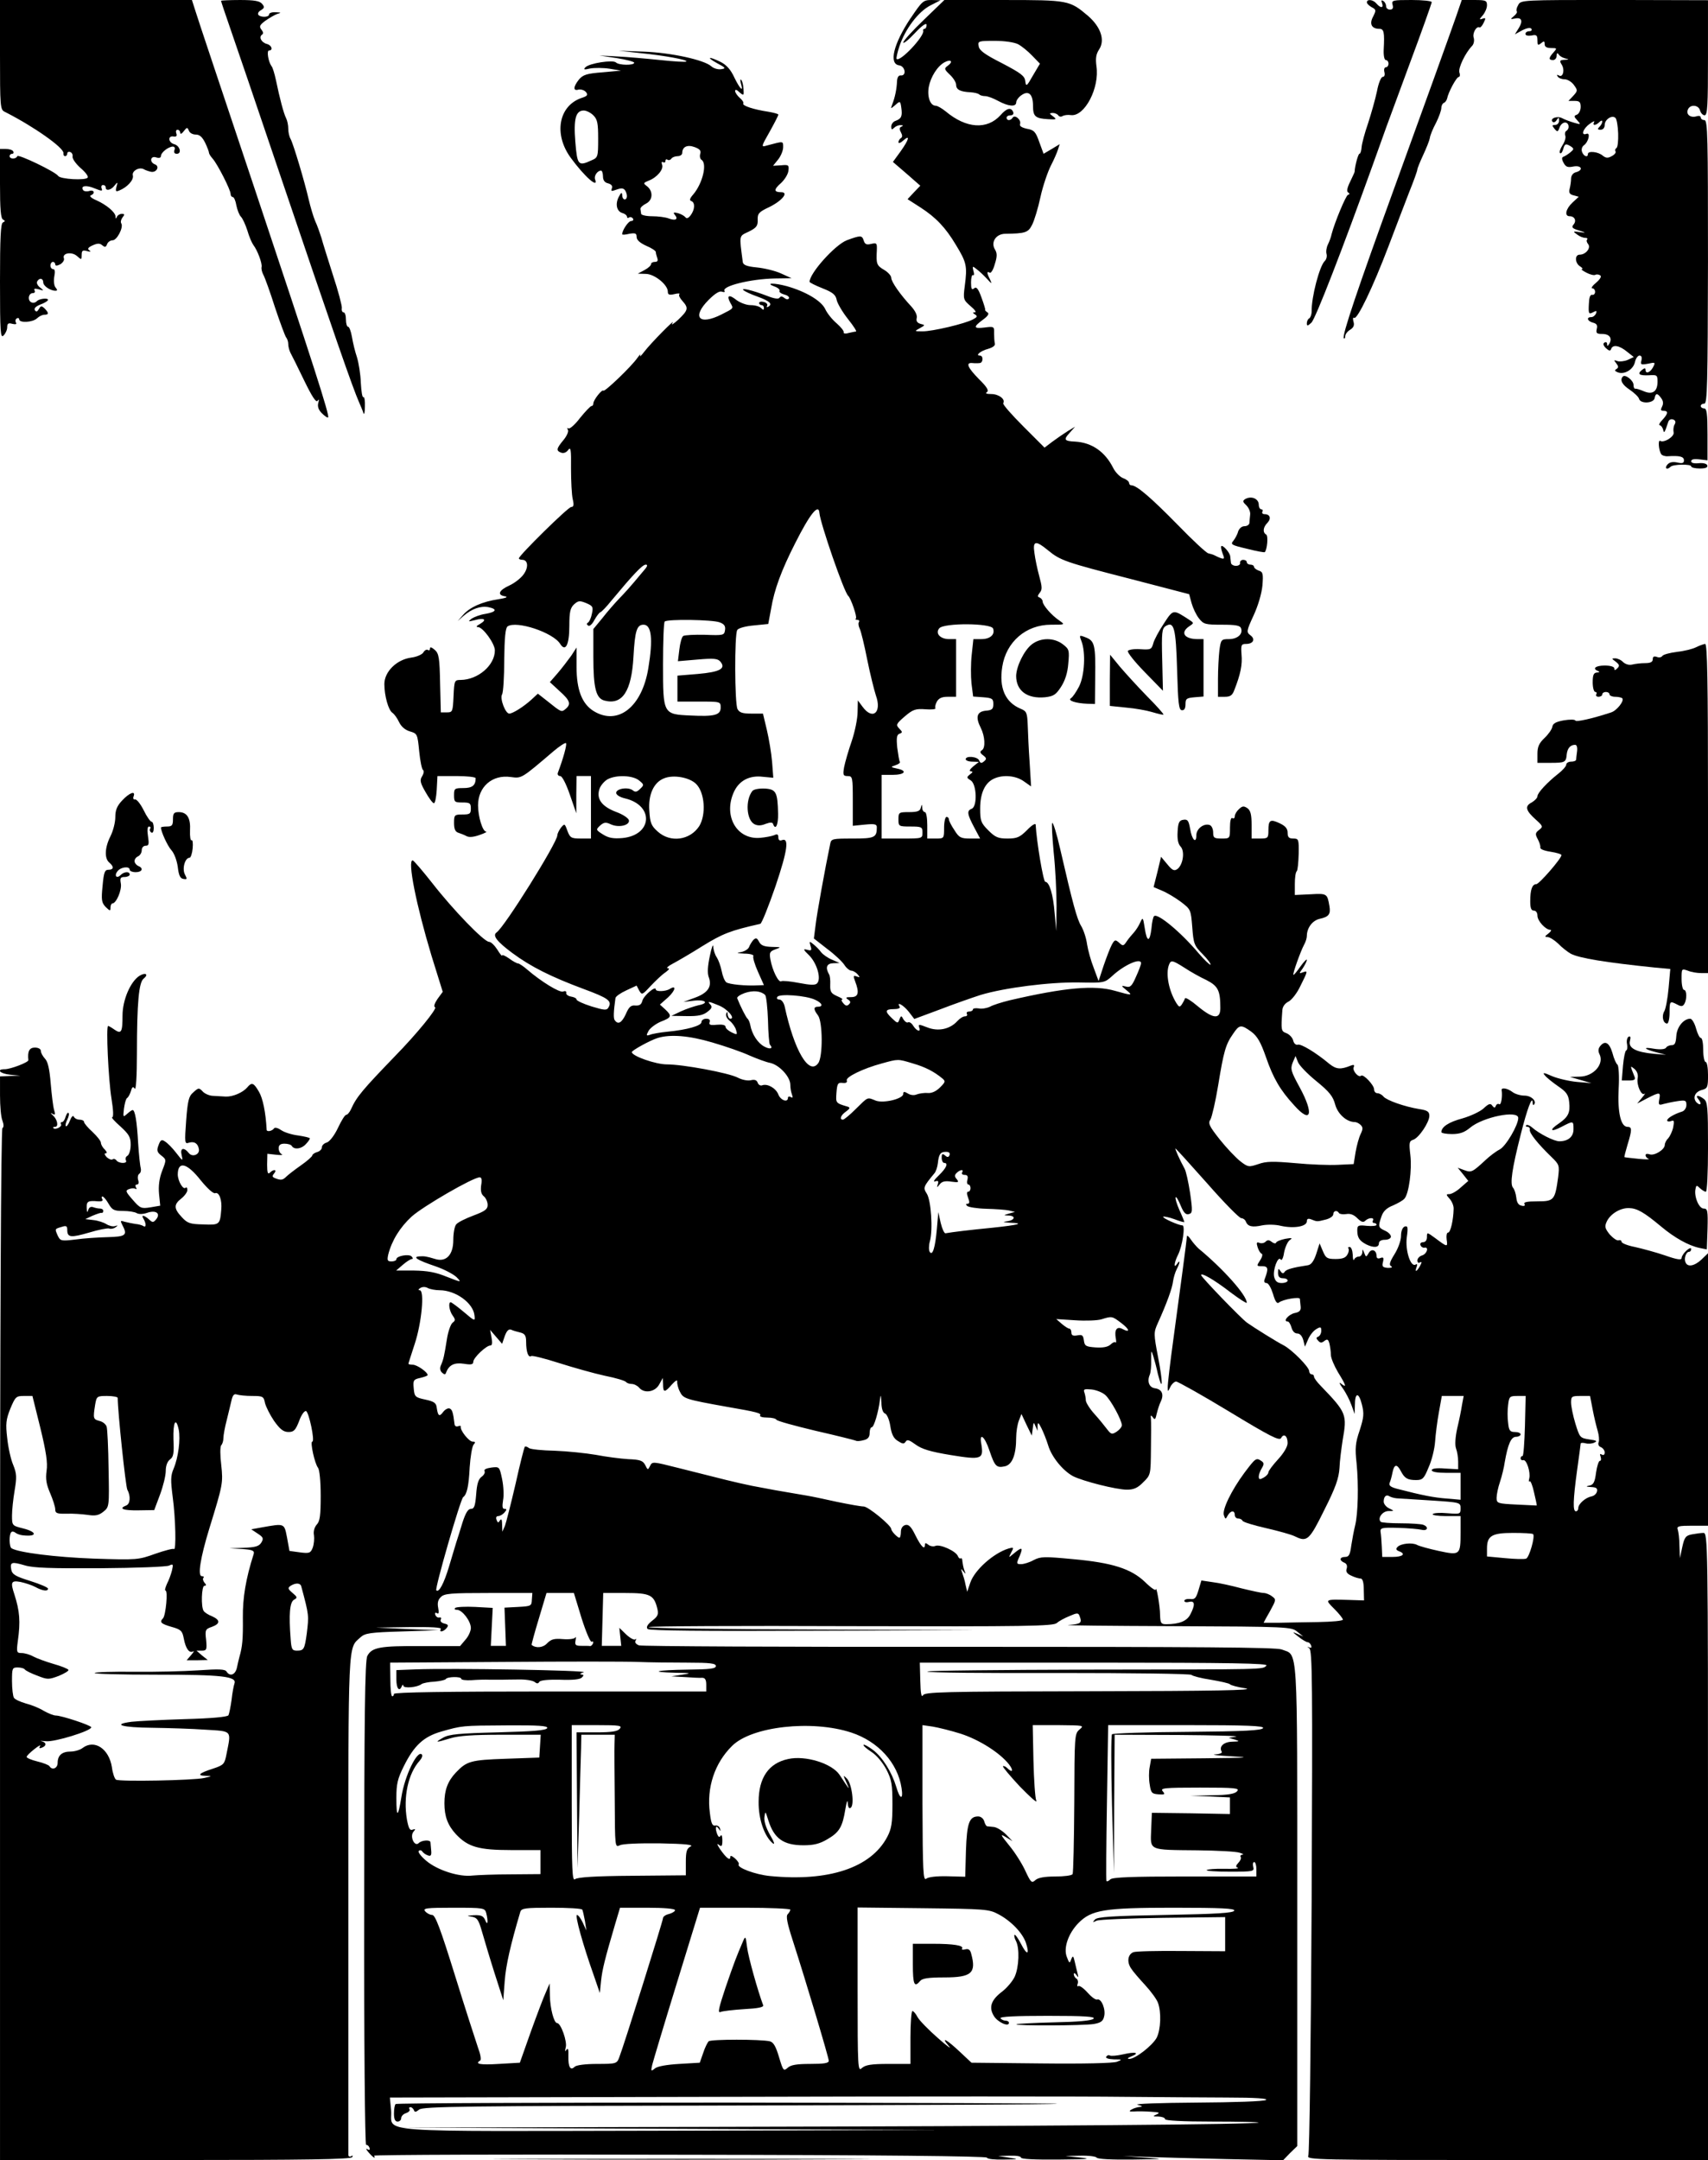 <?xml version="1.0" standalone="no"?>
<!DOCTYPE svg PUBLIC "-//W3C//DTD SVG 20010904//EN"
 "http://www.w3.org/TR/2001/REC-SVG-20010904/DTD/svg10.dtd">
<svg version="1.0" xmlns="http://www.w3.org/2000/svg"
 width="711pt" height="899pt" viewBox="0 0 711 899"
 preserveAspectRatio="xMidYMid meet">
<g transform="translate(0,899) scale(0.1,-0.1)"
fill="#000000" stroke="none">
<path d="M0 8762 c0 -215 1 -228 19 -237 121 -61 247 -150 245 -172 -1 -7 2
-13 7 -13 5 0 9 5 9 11 0 6 6 9 13 6 6 -2 11 -11 9 -19 -1 -9 14 -30 33 -47
20 -17 34 -35 30 -40 -7 -13 -115 -7 -123 7 -11 17 -167 92 -170 82 -5 -13
-32 -13 -32 0 0 6 5 10 11 10 5 0 7 5 4 10 -3 6 -17 10 -31 10 l-24 0 0 -144
c0 -106 3 -146 13 -150 9 -5 9 -7 -1 -12 -9 -4 -12 -63 -12 -246 0 -213 2
-238 15 -224 8 8 15 23 15 34 0 16 5 19 22 14 14 -3 19 -1 14 6 -3 6 -2 13 4
17 5 3 10 1 10 -4 0 -16 56 -13 74 4 8 8 22 15 30 15 20 0 20 7 2 26 -13 12
-16 12 -24 -2 -7 -12 -11 -13 -17 -5 -4 8 4 16 24 24 17 6 31 15 31 19 0 9
-36 5 -46 -5 -14 -14 -34 -6 -34 13 0 11 7 20 16 20 8 0 12 5 8 11 -4 8 1 9
17 5 23 -7 23 -6 5 8 -10 8 -15 19 -11 25 9 16 25 13 25 -4 0 -15 29 -35 51
-35 8 0 9 3 0 14 -6 7 -8 27 -5 45 4 20 3 31 -5 31 -6 0 -11 7 -11 15 0 8 5
15 10 15 6 0 10 -5 10 -10 0 -7 7 -7 21 0 11 7 18 18 15 25 -8 22 33 29 55 9
18 -16 19 -16 19 5 0 18 4 21 22 16 15 -4 19 -3 10 3 -9 6 -6 12 14 21 20 9
30 9 40 0 11 -9 15 -8 20 5 3 9 14 16 23 16 18 0 46 54 36 70 -4 6 -1 17 5 25
10 12 9 15 -3 15 -8 0 -18 -6 -20 -12 -4 -10 -6 -9 -6 1 -1 18 -38 49 -81 68
-19 8 -29 17 -22 20 20 8 14 25 -7 18 -11 -3 -22 -1 -25 4 -12 18 13 22 48 7
30 -12 34 -12 29 0 -3 8 0 14 6 14 6 0 11 -4 11 -10 0 -16 22 -12 37 8 13 16
14 15 8 -5 -5 -19 -3 -22 11 -16 33 13 62 44 57 63 -5 19 28 37 47 25 5 -3 19
-8 29 -10 23 -4 37 23 16 31 -24 9 -19 37 5 29 12 -4 20 -2 20 6 0 14 30 38
49 39 8 0 11 -6 7 -15 -3 -9 0 -15 10 -15 22 0 13 34 -11 40 -25 7 -27 36 -3
32 12 -2 16 2 12 13 -3 8 -1 15 5 15 6 0 11 -6 11 -12 0 -8 7 -5 15 6 13 17
15 17 21 3 3 -10 16 -17 29 -17 16 0 27 -10 39 -34 9 -19 16 -37 16 -42 0 -4
7 -15 15 -24 20 -22 75 -130 75 -147 0 -7 4 -13 9 -13 5 0 12 -16 15 -35 4
-19 12 -40 19 -47 7 -7 19 -33 27 -58 7 -25 19 -52 25 -60 17 -22 37 -76 34
-91 -2 -8 2 -23 8 -34 6 -11 28 -72 48 -135 21 -63 42 -119 46 -124 5 -6 9
-18 9 -28 0 -10 4 -26 9 -36 5 -9 31 -61 57 -115 33 -68 50 -94 56 -85 6 9 7
5 3 -9 -4 -15 1 -29 15 -43 12 -12 24 -20 26 -17 7 7 -63 225 -306 952 -127
380 -238 711 -246 738 l-15 47 -399 0 -400 0 0 -228z"/>
<path d="M920 8987 c0 -2 16 -51 36 -108 20 -57 114 -333 209 -614 225 -664
303 -889 330 -950 7 -16 16 -37 18 -45 3 -8 6 4 6 28 1 24 -2 41 -6 39 -5 -3
-9 24 -11 60 -1 35 -9 83 -16 106 -8 23 -17 61 -21 85 -4 23 -11 42 -16 42 -5
0 -9 14 -9 30 0 17 -4 30 -10 30 -5 0 -9 8 -7 18 1 9 -15 71 -37 137 -21 66
-43 136 -48 155 -6 19 -17 51 -26 70 -8 19 -20 60 -27 90 -17 74 -63 228 -75
251 -6 10 -10 29 -10 43 0 15 -4 34 -9 44 -10 19 -27 84 -42 157 -6 28 -14 55
-19 60 -13 18 -21 65 -10 65 18 0 11 22 -9 27 -23 6 -35 29 -20 39 6 4 5 11
-3 21 -10 13 -7 19 17 37 16 11 38 24 49 28 18 5 17 6 -6 7 -16 1 -28 -3 -28
-9 0 -13 -37 -13 -45 -1 -3 6 2 14 12 19 14 9 15 13 4 26 -10 12 -32 16 -92
16 -44 0 -79 -2 -79 -3z"/>
<path d="M3791 8915 c-72 -108 -92 -191 -48 -197 25 -3 32 -44 7 -42 -10 1
-15 -8 -16 -25 -1 -29 -8 -66 -20 -96 -7 -19 -7 -19 13 -2 20 18 21 17 25 -12
5 -35 0 -45 -24 -54 -10 -3 -18 -14 -18 -24 0 -13 3 -14 12 -5 7 7 19 12 28
11 10 0 11 -2 3 -6 -9 -3 -10 -10 -3 -23 7 -13 7 -21 0 -25 -5 -3 -10 -11 -10
-17 0 -6 9 -3 20 7 30 27 24 4 -11 -45 l-32 -44 57 -49 57 -50 -27 -28 -26
-28 53 -34 c65 -42 105 -84 148 -156 45 -74 48 -88 37 -172 -7 -54 -6 -57 24
-83 17 -14 26 -26 18 -26 -10 0 -10 -2 1 -9 11 -7 9 -11 -8 -20 -32 -18 -172
-51 -211 -50 -34 0 -35 0 -11 13 23 13 23 13 3 18 -14 4 -19 12 -16 24 3 12
-6 30 -23 49 -44 47 -83 102 -83 119 0 8 -13 23 -30 33 -31 18 -33 25 -30 81
1 30 0 32 -23 27 -20 -5 -27 -2 -32 15 -7 21 -13 21 -70 0 -49 -19 -155 -137
-155 -173 0 -3 24 -15 54 -27 43 -17 55 -27 59 -49 3 -14 24 -50 47 -79 23
-29 38 -52 33 -52 -4 0 -18 -3 -31 -6 -13 -4 -22 -2 -20 3 2 5 -12 22 -29 37
-18 15 -40 42 -48 60 -17 35 -82 73 -160 95 -52 14 -92 14 -52 -1 15 -5 25
-14 22 -19 -3 -4 6 -11 20 -15 13 -3 22 -10 19 -16 -3 -5 -11 -5 -19 2 -9 7
-15 8 -20 1 -4 -7 -23 -4 -53 8 -60 23 -110 35 -97 23 6 -5 31 -17 57 -26 52
-19 65 -31 47 -42 -7 -4 -9 -3 -6 3 4 6 -2 13 -13 16 -11 3 -20 1 -20 -4 0 -5
5 -9 10 -9 6 0 10 -5 10 -12 0 -9 -3 -9 -12 0 -7 7 -26 12 -44 12 -17 0 -43
10 -58 21 -31 25 -43 20 -26 -11 14 -25 16 -22 -37 -49 -93 -47 -125 -11 -53
61 26 26 45 38 55 34 9 -3 14 -2 11 3 -13 20 108 50 209 52 l70 1 -44 20 c-24
11 -70 22 -101 25 -41 4 -56 10 -58 22 -15 116 -17 107 25 127 32 16 38 24 37
49 -1 26 5 33 48 53 53 26 83 62 50 62 -31 0 -32 11 -1 38 16 15 30 38 31 52
3 23 0 25 -30 22 l-34 -2 21 26 c12 15 21 38 21 51 0 27 3 26 -69 7 -23 -7
-23 -5 13 58 20 36 36 67 36 71 0 3 -19 8 -42 12 -60 9 -109 25 -104 34 3 4
-4 15 -15 24 -10 9 -19 22 -19 28 0 8 7 6 18 -5 18 -15 19 -15 17 14 -1 17 -5
33 -10 38 -4 4 -4 -3 -1 -15 12 -39 -3 -25 -27 24 -15 33 -33 53 -57 65 -51
25 -62 21 -15 -5 36 -19 38 -22 17 -25 -13 -2 -31 3 -41 12 -30 27 -169 57
-281 61 l-105 4 90 -10 c100 -10 199 -28 192 -35 -3 -3 -51 0 -108 6 -57 6
-138 13 -179 15 l-75 4 73 -11 c39 -6 72 -15 72 -19 0 -12 -64 -11 -76 1 -12
12 -111 -3 -127 -20 -10 -10 -5 -11 20 -5 18 3 54 3 80 -1 l48 -8 -77 -7 c-65
-5 -81 -10 -98 -30 -24 -30 -25 -49 -2 -42 10 2 24 -2 31 -10 10 -12 6 -17
-19 -25 -95 -33 -116 -151 -44 -249 57 -78 117 -131 101 -89 -5 14 10 36 25
36 4 0 8 -11 8 -24 0 -16 7 -26 21 -29 14 -4 20 -11 16 -21 -5 -13 -2 -13 20
-5 20 7 28 6 35 -3 11 -18 10 -38 -2 -38 -5 0 -10 8 -10 18 -1 13 -4 12 -14
-7 -16 -30 -9 -62 16 -68 10 -3 18 -10 18 -15 0 -5 4 -7 9 -3 5 3 12 1 16 -5
3 -5 0 -10 -8 -10 -11 0 -37 -38 -37 -55 0 -3 14 -2 30 2 25 4 30 2 30 -13 0
-13 14 -25 40 -37 22 -9 40 -21 40 -26 0 -5 3 -16 6 -25 4 -11 1 -16 -10 -16
-9 0 -16 -4 -16 -10 0 -5 -12 -16 -27 -24 l-28 -15 33 -1 c36 0 92 -45 92 -74
0 -13 6 -15 28 -10 15 4 24 3 20 -1 -4 -4 2 -16 13 -28 26 -29 24 -38 -18 -78
-20 -18 -31 -25 -24 -14 19 27 -89 -82 -118 -120 -12 -16 -20 -23 -16 -15 3 8
-2 4 -12 -10 -25 -36 -135 -141 -141 -136 -6 7 -42 -39 -42 -53 0 -6 -3 -11
-8 -11 -4 0 -25 -22 -47 -49 -21 -28 -43 -47 -48 -44 -6 3 -7 1 -3 -6 4 -6 -4
-25 -18 -42 -30 -36 -32 -45 -10 -53 10 -4 22 1 29 11 11 15 13 2 12 -77 0
-52 3 -110 7 -127 6 -25 4 -33 -6 -33 -13 0 -218 -202 -218 -214 0 -3 6 -6 14
-6 24 0 27 -31 6 -60 -11 -16 -38 -37 -60 -47 -44 -20 -52 -40 -17 -45 13 -3
3 -7 -28 -12 -67 -10 -119 -33 -147 -65 l-23 -26 25 22 c34 29 70 42 103 36
39 -8 33 -20 -12 -28 -22 -3 -47 -13 -58 -20 -16 -13 -15 -13 14 -6 39 11 52
2 21 -16 -15 -8 -18 -13 -8 -13 21 -1 70 -69 70 -97 0 -62 -70 -122 -142 -123
-26 0 -27 -2 -30 -67 -3 -65 -4 -68 -28 -68 l-25 0 -3 121 c-2 106 -5 124 -22
139 -13 11 -20 14 -20 6 0 -7 -4 -10 -9 -6 -6 3 -14 -2 -19 -11 -5 -8 -27 -18
-50 -21 -61 -8 -112 -59 -112 -110 0 -49 17 -110 34 -120 7 -5 19 -21 27 -38
9 -19 25 -33 45 -39 31 -9 32 -11 39 -83 4 -40 11 -75 16 -78 5 -3 3 -15 -4
-26 -10 -16 -8 -27 14 -65 14 -25 30 -47 35 -47 5 -1 10 24 12 56 l3 57 79 0
c44 0 80 -4 80 -9 0 -30 -14 -41 -51 -41 -37 0 -39 -2 -39 -30 0 -28 3 -30 35
-30 31 0 35 -3 35 -25 0 -22 -4 -25 -35 -25 -33 0 -35 -2 -35 -35 0 -25 5 -37
18 -41 9 -3 25 -9 34 -14 11 -6 30 -4 55 5 21 7 33 14 26 14 -14 1 -33 62 -33
109 0 77 59 129 136 118 46 -6 43 -8 179 108 25 21 48 36 51 33 5 -5 -11 -63
-34 -124 -2 -7 2 -13 10 -13 8 0 24 -31 40 -77 l27 -78 0 78 1 77 30 0 30 0 0
-130 0 -130 -43 0 c-39 0 -44 3 -55 32 -11 31 -12 31 -27 13 -8 -11 -15 -25
-15 -32 -1 -31 -220 -382 -253 -404 -18 -13 2 -38 65 -85 78 -58 163 -100 297
-150 103 -38 120 -50 104 -77 -7 -13 -17 -12 -70 4 -35 11 -63 24 -63 29 0 5
-10 10 -22 12 -13 2 -22 9 -21 15 2 7 -4 10 -13 6 -15 -5 -91 41 -151 93 -15
13 -32 24 -36 24 -5 0 -22 9 -38 21 -16 11 -29 17 -29 12 0 -4 -9 7 -20 25
-11 17 -26 32 -34 32 -21 0 -149 132 -237 245 -41 52 -77 94 -81 94 -23 2 15
-187 78 -396 l47 -151 -22 -30 c-12 -18 -17 -32 -10 -34 11 -4 -75 -110 -167
-204 -134 -139 -160 -169 -183 -221 -6 -13 -15 -23 -20 -23 -5 0 -20 -24 -34
-54 -15 -32 -35 -57 -46 -61 -12 -3 -21 -12 -21 -20 0 -8 -9 -17 -20 -20 -11
-3 -20 -10 -20 -14 0 -4 -21 -23 -47 -41 -27 -19 -54 -40 -61 -47 -15 -15 -23
-16 -46 -7 -13 5 -14 9 -5 20 14 17 -2 19 -18 3 -8 -8 -11 1 -11 34 l1 45 36
-4 c20 -2 30 -2 24 2 -7 3 -13 14 -13 25 0 13 7 19 24 19 14 0 28 -4 31 -10
10 -16 40 -12 58 8 10 10 17 21 17 24 0 3 -22 8 -48 12 -26 3 -58 13 -71 22
-13 9 -26 13 -30 8 -8 -12 -31 -16 -31 -6 -4 73 -16 131 -32 158 -22 38 -30
41 -49 18 -18 -21 -59 -39 -89 -38 -14 1 -37 2 -52 3 -15 0 -33 8 -42 16 -18
19 -19 19 -43 -3 -17 -14 -22 -35 -28 -115 -7 -94 -6 -99 11 -93 23 7 38 -3
42 -27 4 -22 -27 -35 -42 -16 -21 26 -37 21 -30 -8 6 -27 5 -27 -22 8 -16 21
-37 42 -47 48 -14 10 -19 7 -27 -15 -8 -21 -7 -29 11 -43 22 -17 22 -18 4 -64
-12 -31 -16 -63 -13 -96 l5 -49 -41 -7 c-38 -6 -43 -4 -74 32 -29 33 -31 38
-15 44 10 4 22 4 27 1 5 -3 6 0 2 6 -4 7 -2 12 4 12 7 0 9 8 5 19 -3 11 -1 22
5 26 6 4 8 14 6 23 -3 10 -8 57 -11 105 -5 91 -13 137 -23 137 -3 0 -13 -7
-23 -16 -17 -15 -17 -14 -13 22 3 21 8 41 13 44 5 3 12 16 16 29 5 18 9 20 16
10 5 -8 9 51 9 146 0 212 8 297 28 312 22 18 8 27 -17 12 -38 -24 -71 -101
-71 -166 0 -69 -5 -78 -34 -58 -11 8 -23 15 -26 15 -9 0 1 -222 14 -302 8 -49
9 -78 3 -78 -5 0 10 -17 34 -38 36 -33 43 -45 43 -76 0 -21 -6 -41 -13 -46 -8
-4 -10 -13 -7 -19 4 -7 -1 -11 -13 -11 -11 0 -23 5 -26 10 -4 6 -11 8 -16 5
-5 -4 -16 1 -25 9 -9 10 -11 16 -4 16 7 0 5 6 -4 16 -9 8 -16 21 -16 28 0 7
-16 27 -35 45 -19 17 -35 36 -35 41 0 6 -9 10 -19 10 -11 0 -21 6 -24 13 -3 6
-10 -1 -16 -17 -6 -16 -14 -26 -17 -23 -3 3 0 15 6 27 6 12 9 25 5 28 -3 3 -8
-4 -12 -16 -3 -12 -10 -22 -15 -22 -5 0 -7 -4 -4 -9 6 -10 -24 -25 -32 -16 -3
3 0 5 7 5 16 0 10 31 -9 48 -11 10 -11 12 -1 6 11 -6 12 -2 6 17 -4 13 -10 63
-14 110 -5 61 -12 91 -24 103 -9 10 -17 24 -17 32 0 8 -10 14 -25 14 -23 0
-31 -16 -27 -52 2 -9 -74 -38 -98 -38 -38 0 -20 -19 23 -23 l42 -4 -42 -1 -43
-2 0 -79 c0 -44 4 -91 10 -105 6 -16 6 -28 0 -31 -6 -4 -10 -835 -10 -2150 l0
-2145 729 0 c541 0 732 3 737 12 4 7 3 8 -4 4 -7 -4 -12 -1 -12 6 0 7 0 478 0
1046 0 1109 -2 1060 50 1107 19 18 40 21 174 25 l151 5 -130 5 -130 6 138 2
c90 1 136 -1 132 -8 -9 -15 11 -12 24 4 9 11 7 15 -10 19 -12 3 -18 10 -14 17
3 6 1 9 -6 8 -6 -2 -14 3 -17 11 -3 8 0 11 7 7 7 -5 9 2 5 22 -4 20 -1 34 11
45 14 15 42 17 199 17 l182 0 -2 -27 c-1 -27 -3 -28 -57 -31 l-57 -3 3 -79 3
-80 -32 0 -31 0 4 79 4 79 -73 4 c-40 2 -77 0 -83 -4 -5 -5 -2 -8 7 -8 22 0
58 -47 58 -76 0 -12 -10 -35 -23 -49 l-22 -26 -162 0 c-171 1 -205 -5 -224
-41 -10 -18 -13 -252 -13 -1030 -1 -570 3 -1006 8 -1005 5 1 11 -4 14 -12 3
-9 0 -11 -9 -6 -8 5 -5 -1 5 -13 18 -21 32 -30 23 -14 -3 4 569 6 1271 4 831
-1 1278 -6 1280 -12 2 -6 34 -9 70 -8 64 1 65 1 22 8 l-45 7 48 1 c26 1 47 -2
47 -8 0 -6 58 -9 158 -8 117 1 140 3 92 8 l-65 7 62 1 c34 1 65 -3 68 -8 4 -6
62 -9 148 -8 138 2 139 2 52 8 l-90 7 95 -4 c52 -2 202 -6 333 -9 l238 -5 29
30 30 29 0 1002 c0 1110 4 1038 -65 1065 -23 9 -342 11 -1342 11 -722 -1
-1322 2 -1333 6 -13 5 -19 13 -14 20 4 7 3 10 -1 5 -5 -4 -22 5 -38 20 l-29
28 4 -37 4 -38 -41 0 -40 0 3 110 3 110 93 0 c102 0 118 -8 132 -64 6 -25 3
-33 -22 -52 -20 -16 -25 -27 -18 -34 7 -7 231 -9 690 -7 l679 2 -682 3 c-376
1 -683 5 -683 10 0 4 379 6 842 4 729 -2 843 0 857 13 9 8 33 21 53 29 32 14
37 14 42 0 11 -29 6 -33 -46 -37 -29 -2 168 -4 437 -5 477 -2 491 -3 515 -23
l25 -20 -25 11 c-22 10 -21 8 5 -12 16 -13 34 -23 39 -23 5 0 11 -6 14 -14 3
-9 0 -11 -9 -7 -9 4 -8 3 1 -4 13 -10 14 -135 10 -1053 -3 -573 -9 -1050 -14
-1060 -8 -16 35 -17 828 -17 l836 0 0 1305 c0 1269 -1 1305 -19 1305 -10 0
-32 -3 -48 -6 -26 -5 -31 -12 -40 -52 l-10 -47 -2 52 c0 28 -4 58 -7 67 -5 14
4 16 60 16 l66 0 0 567 0 567 -27 -26 c-30 -28 -59 -33 -67 -11 -7 16 3 43 15
43 5 0 9 5 9 12 0 6 -9 3 -20 -7 -11 -10 -20 -24 -20 -31 0 -9 -18 -7 -69 11
-38 13 -94 28 -125 35 -31 6 -56 16 -56 22 0 5 -5 8 -12 6 -7 -3 -23 9 -37 24
-20 25 -22 33 -13 53 15 33 57 58 93 57 34 -1 62 -17 134 -77 55 -46 113 -79
160 -89 l30 -6 3 85 c2 77 0 85 -16 85 -20 0 -41 51 -34 82 3 16 5 16 18 3 9
-8 20 -15 25 -15 5 0 9 78 9 186 0 166 -2 188 -17 200 -24 18 -38 17 -23 -1 7
-9 11 -18 8 -20 -3 -3 -10 1 -17 8 -16 20 -4 44 25 51 22 6 24 12 24 61 0 30
-4 55 -10 55 -5 0 -10 23 -10 50 0 28 -4 50 -10 50 -5 0 -14 18 -20 40 -6 22
-17 40 -24 40 -28 0 -56 -35 -58 -72 -2 -29 -6 -38 -19 -38 -10 0 -21 -5 -24
-11 -5 -6 -23 -8 -49 -4 -50 9 -44 -1 10 -15 l39 -10 -50 4 c-75 7 -108 24
-100 54 4 16 2 21 -6 17 -6 -4 -9 -18 -6 -31 2 -13 1 -25 -4 -26 -4 -2 -10
-30 -13 -64 l-5 -61 30 0 c23 0 28 4 23 16 -19 48 -19 47 0 32 11 -10 16 -24
13 -39 -5 -28 16 -75 29 -64 5 4 0 -4 -11 -17 l-20 -24 42 22 c53 27 56 26 50
-5 -4 -22 -2 -25 17 -19 11 3 38 9 59 12 33 5 37 3 37 -16 0 -12 -8 -24 -17
-27 -35 -11 -63 -28 -63 -37 0 -5 7 -6 16 -3 13 5 14 1 9 -26 -4 -18 -14 -38
-21 -46 -8 -7 -14 -20 -14 -27 0 -20 -44 -47 -64 -39 -9 3 -16 2 -16 -4 0 -6
6 -13 13 -15 6 -3 -13 -3 -43 0 -30 3 -56 6 -58 7 -1 2 5 25 13 52 19 62 19
74 0 74 -28 0 -42 59 -37 159 3 52 0 96 -5 100 -5 3 -15 25 -21 49 -13 43 -31
53 -51 28 -8 -10 -9 -21 -3 -33 21 -41 -24 -93 -82 -94 l-41 -1 45 -13 45 -13
-60 5 c-33 3 -80 14 -104 24 -36 16 -41 16 -30 3 7 -9 32 -29 55 -45 34 -23
43 -35 46 -66 5 -44 -4 -62 -43 -89 -42 -28 -35 -38 11 -14 50 26 50 26 50
-10 0 -31 -22 -50 -59 -50 -22 0 -85 32 -114 58 -9 8 -20 12 -24 9 -3 -4 -1
-7 6 -7 6 0 11 -6 9 -12 -2 -14 33 -58 91 -114 32 -31 33 -35 27 -84 -13 -95
-17 -100 -86 -100 -42 0 -59 -3 -54 -11 4 -7 -1 -10 -12 -7 -13 2 -20 13 -22
33 -2 17 -8 36 -14 42 -13 16 -4 78 32 220 27 108 49 166 50 134 0 -8 2 -12 5
-9 14 14 -10 38 -39 38 -17 0 -40 7 -50 15 -21 16 -47 20 -45 8 4 -26 -2 -63
-10 -59 -5 4 -12 0 -14 -6 -4 -10 -7 -10 -15 0 -7 11 -15 9 -36 -11 -14 -13
-54 -32 -89 -42 -56 -15 -87 -35 -87 -57 0 -4 20 -8 44 -8 33 0 52 7 75 26 53
45 201 75 201 41 0 -30 -51 -117 -77 -131 -16 -8 -42 -28 -58 -43 -56 -52 -60
-54 -90 -43 l-27 10 22 -27 22 -28 -31 -27 c-17 -16 -39 -28 -48 -28 -14 0
-14 -2 1 -19 10 -11 18 -30 17 -43 -1 -46 -13 -98 -23 -98 -6 0 -8 -13 -6 -29
5 -33 3 -32 -49 7 -33 24 -33 24 -33 3 0 -12 -6 -21 -16 -21 -9 0 -14 -6 -11
-12 2 -7 10 -12 16 -11 20 5 12 -25 -9 -32 -11 -3 -20 -13 -20 -21 0 -9 5 -12
11 -8 8 4 8 0 0 -15 -14 -25 -23 -28 -14 -4 4 10 2 14 -4 10 -21 -13 -44 59
-37 113 6 43 4 49 -9 45 -9 -4 -15 -19 -15 -39 0 -19 -12 -52 -27 -76 -20 -32
-24 -45 -14 -50 7 -5 2 -7 -14 -7 -22 2 -25 6 -20 25 4 17 2 21 -11 16 -10 -4
-16 -1 -16 9 0 25 -22 32 -33 11 -10 -17 -11 -17 -18 1 -7 17 -8 18 -8 3 -1
-10 -7 -18 -15 -18 -8 0 -17 -6 -19 -12 -3 -7 -6 2 -6 20 -1 17 -6 32 -13 32
-6 0 -8 -3 -5 -6 3 -4 2 -15 -4 -25 -7 -14 -21 -19 -49 -19 -36 0 -41 4 -53
32 l-14 33 -14 -44 c-10 -30 -21 -45 -35 -47 -60 -9 -90 -17 -96 -27 -6 -9
-11 -8 -18 3 -8 12 -10 11 -10 -7 0 -16 6 -23 20 -23 11 0 20 -4 20 -10 0 -5
-11 -10 -25 -10 -18 0 -26 7 -31 25 -7 28 16 90 27 73 4 -7 11 6 14 28 4 21
14 45 23 52 14 10 11 11 -18 6 -19 -4 -37 -11 -38 -16 -2 -5 -10 -3 -18 3 -11
9 -18 9 -26 1 -6 -6 -17 -8 -25 -5 -12 5 -14 1 -8 -18 4 -13 12 -26 17 -27 5
-2 2 -15 -7 -28 -15 -23 -15 -24 9 -24 25 0 27 -10 11 -52 -5 -12 -2 -18 7
-18 8 0 19 -20 27 -45 9 -32 17 -43 25 -36 16 13 86 25 87 15 0 -5 2 -19 3
-31 2 -17 -4 -24 -25 -28 -26 -6 -50 -35 -29 -35 5 0 12 -11 16 -25 4 -15 13
-25 24 -25 11 0 20 -10 25 -27 l7 -28 13 30 c7 17 22 36 34 43 18 11 21 10 21
-7 0 -11 -6 -21 -12 -24 -10 -4 -10 -7 -1 -17 9 -10 15 -10 26 -1 12 9 16 7
21 -11 3 -13 6 -34 6 -47 0 -13 14 -46 30 -73 34 -55 37 -66 13 -47 -11 9 -8
1 7 -20 13 -18 29 -50 36 -70 l13 -36 1 37 c0 53 16 55 29 3 10 -39 8 -54 -9
-108 -18 -52 -20 -74 -13 -137 9 -92 6 -210 -6 -259 -5 -20 -12 -57 -16 -83
-5 -39 -10 -48 -26 -48 -23 0 -25 -15 -3 -24 10 -4 13 -13 10 -24 -5 -13 1
-22 19 -30 14 -7 32 -12 39 -12 8 0 13 -16 13 -46 l1 -45 -62 2 c-104 3 -102
3 -62 -37 20 -20 36 -40 36 -45 0 -5 -46 -9 -102 -10 -57 -1 -131 -2 -165 -3
-35 0 -63 0 -63 0 0 1 12 23 27 49 25 46 26 48 8 61 -10 8 -26 14 -35 14 -9 0
-50 9 -91 19 -41 11 -95 23 -121 26 l-47 7 -12 -40 c-10 -33 -15 -40 -35 -37
-13 1 -24 -2 -24 -8 0 -5 9 -7 20 -4 24 6 26 -12 5 -52 -14 -28 -46 -41 -101
-41 -21 0 -24 5 -25 38 0 37 -16 127 -18 106 0 -6 -21 8 -45 32 -58 55 -135
80 -301 95 -117 11 -133 11 -162 -4 -18 -10 -41 -17 -53 -17 -19 0 -20 2 -5
35 15 37 9 38 -29 6 -18 -15 -18 -15 -7 7 12 22 11 23 -11 17 -62 -19 -141
-89 -159 -142 l-13 -38 -7 30 c-3 17 -10 39 -14 50 -6 17 -5 18 5 5 10 -13 11
-12 4 5 -4 11 -7 28 -8 37 0 9 -3 15 -7 12 -4 -2 -9 2 -12 10 -8 20 -73 50
-93 42 -9 -4 -23 -1 -30 5 -10 8 -14 8 -14 0 0 -24 -16 -8 -39 38 -18 37 -28
47 -42 44 -12 -3 -19 -14 -19 -29 0 -13 -3 -24 -6 -24 -8 0 -34 27 -34 36 0
15 -96 94 -115 94 -12 0 -61 9 -110 19 -50 11 -106 23 -125 26 -114 19 -163
28 -230 41 -76 16 -107 24 -305 74 -107 27 -110 28 -119 9 -9 -18 -10 -18 -20
3 -10 19 -21 23 -71 25 -33 2 -94 10 -135 18 -41 7 -118 15 -170 17 -52 1
-101 6 -108 11 -7 6 -15 8 -18 5 -2 -3 -20 -72 -38 -154 -19 -82 -39 -160 -44
-174 l-11 -25 -1 30 c0 20 -3 26 -9 17 -7 -11 -9 -11 -14 2 -4 10 -1 16 7 16
7 0 19 7 26 15 10 12 10 15 0 15 -9 0 -10 10 -6 36 4 19 2 59 -4 88 -11 52
-11 52 -45 48 -21 -3 -32 -8 -28 -15 3 -5 -2 -16 -12 -23 -14 -10 -20 -31 -23
-74 -4 -48 -8 -60 -22 -60 -12 0 -22 -17 -35 -57 -10 -32 -21 -69 -26 -83 -4
-14 -18 -59 -30 -100 -21 -70 -42 -110 -53 -99 -7 7 101 381 112 388 15 11 23
43 27 124 3 44 10 86 16 94 9 10 8 13 -4 13 -15 0 -53 48 -49 62 1 4 -4 5 -11
2 -8 -3 -14 1 -15 8 -6 51 -10 62 -21 66 -7 2 -18 -4 -26 -14 -16 -22 -22 -18
-27 16 -2 21 -11 27 -48 35 -42 9 -45 12 -48 47 -3 33 -1 37 27 43 17 4 31 9
31 12 0 12 -44 43 -62 43 -10 0 -18 2 -18 4 0 2 12 39 26 82 29 87 42 224 21
224 -7 0 -6 4 2 9 9 6 22 6 32 0 10 -5 32 -9 49 -9 66 0 140 -53 145 -105 3
-25 2 -25 -45 15 -26 22 -51 40 -54 40 -11 0 -6 -36 8 -55 12 -17 12 -21 0
-30 -8 -6 -19 -37 -24 -70 -11 -69 -14 -83 -25 -108 -5 -11 -3 -23 5 -30 10
-9 14 -9 17 1 12 31 34 42 74 36 30 -5 39 -3 39 8 0 17 54 68 71 68 8 0 9 11
5 33 l-6 32 25 -29 25 -29 11 32 c8 22 16 30 26 27 8 -4 26 -9 39 -12 19 -5
24 -13 24 -39 0 -41 9 -67 21 -59 5 3 57 -10 116 -29 60 -19 145 -43 191 -53
46 -9 85 -21 88 -26 3 -4 13 -8 23 -8 10 0 24 -7 31 -15 21 -26 67 -19 84 13
l15 27 1 -27 c0 -35 7 -35 37 0 14 15 23 21 22 12 -1 -8 3 -27 11 -42 14 -29
22 -32 195 -63 128 -22 145 -27 139 -36 -3 -5 10 -9 30 -9 19 0 36 -4 38 -9 2
-5 75 -25 163 -46 88 -20 163 -39 167 -41 4 -3 19 -2 33 2 18 4 25 13 25 30 0
13 4 24 9 24 9 0 28 64 34 115 3 23 4 21 6 -11 0 -26 6 -44 15 -47 8 -3 18
-26 22 -52 5 -33 13 -51 31 -62 20 -13 26 -14 33 -3 6 10 15 7 41 -12 26 -19
61 -30 147 -44 128 -21 137 -17 127 45 -10 52 14 34 34 -27 22 -65 29 -72 63
-65 31 6 48 47 48 120 0 23 5 54 11 70 l11 28 21 -45 22 -45 4 30 c3 26 4 28
11 10 l9 -20 0 20 c1 17 4 15 16 -9 8 -16 21 -48 28 -71 14 -48 61 -106 104
-129 42 -21 180 -56 224 -56 28 0 45 7 68 31 31 30 31 32 32 137 1 59 1 116 0
127 -2 16 0 17 8 6 8 -12 11 -9 16 15 4 16 11 39 17 51 14 29 5 51 -24 55 -24
3 -34 28 -22 56 4 9 7 37 6 62 0 42 0 43 9 15 5 -16 14 -50 19 -74 21 -81 21
-34 1 69 -19 100 -19 104 -1 144 38 84 60 146 63 173 2 15 9 38 15 50 14 26
16 44 2 23 -16 -24 -12 7 4 38 18 36 31 122 18 122 -16 0 -85 31 -80 36 3 2
24 -2 46 -10 23 -9 42 -14 42 -12 0 2 -9 25 -21 51 -11 25 -18 49 -15 52 3 3
12 -13 21 -35 12 -29 21 -39 34 -35 15 4 16 11 5 88 -7 45 -17 91 -23 101 -20
36 -41 84 -38 84 2 0 61 -65 132 -145 70 -80 134 -145 142 -145 7 0 16 -6 19
-14 8 -21 27 -25 68 -16 20 4 55 4 78 -2 54 -12 108 -3 108 19 0 10 5 13 18 8
25 -10 24 -10 60 -1 17 4 32 14 32 22 0 15 16 19 24 5 3 -4 16 -6 30 -4 16 3
31 -2 46 -17 16 -16 25 -19 33 -11 14 14 40 15 32 1 -3 -5 -1 -10 4 -10 6 0
11 -3 11 -8 0 -4 -18 -6 -40 -4 -36 4 -40 2 -40 -19 0 -30 9 -43 37 -58 30
-15 53 -14 53 4 0 9 9 15 25 15 14 0 25 6 25 13 0 8 -11 19 -25 25 -28 13 -29
17 -14 60 7 21 22 35 48 45 20 9 42 21 48 29 18 22 31 119 24 180 -6 51 -5 59
11 64 24 7 68 73 68 100 0 17 -8 23 -42 28 -61 10 -135 36 -149 52 -6 8 -18
14 -25 14 -8 0 -14 7 -14 16 0 18 -45 65 -54 57 -10 -10 -37 20 -31 35 4 10 1
12 -12 7 -42 -17 -60 -16 -89 7 -56 47 -119 85 -132 80 -8 -2 -16 5 -19 18 -3
12 -16 25 -28 30 -22 8 -23 11 -17 95 1 16 11 29 25 36 13 6 36 35 50 65 32
64 32 65 10 57 -16 -6 -16 -5 0 17 9 14 17 29 17 35 0 5 -12 -7 -27 -28 -14
-20 -27 -36 -29 -34 -4 3 30 98 44 124 7 12 12 29 12 37 0 34 23 65 54 72 37
8 46 19 40 53 -9 52 -10 53 -79 49 l-65 -3 0 46 c0 25 3 49 8 53 4 4 7 37 8
72 1 61 0 64 -23 64 -18 0 -23 6 -23 24 0 17 -9 28 -32 39 -40 19 -48 15 -48
-29 0 -32 -2 -34 -35 -34 l-35 0 0 56 c0 43 -4 60 -17 70 -15 10 -21 10 -35
-3 -10 -9 -18 -22 -18 -30 0 -8 -4 -11 -10 -8 -6 4 -10 -12 -10 -39 0 -46 0
-46 -35 -46 -31 0 -35 3 -35 25 0 14 -6 28 -14 31 -24 9 -56 -15 -56 -42 0
-38 -19 -19 -26 27 -6 33 -10 40 -28 37 -17 -2 -22 -11 -24 -49 -2 -32 2 -51
12 -62 19 -19 11 -76 -13 -94 -13 -9 -21 -6 -42 20 l-26 31 -15 -63 -16 -63
35 -15 c20 -8 55 -29 78 -46 42 -32 42 -33 48 -106 5 -68 8 -77 43 -112 21
-21 35 -41 33 -44 -3 -2 -25 19 -50 48 -74 88 -171 168 -185 154 -4 -3 -9 -26
-11 -52 -7 -58 -19 -57 -28 3 -7 45 -8 46 -19 22 -6 -14 -18 -32 -26 -41 -8
-9 -22 -25 -30 -37 -13 -20 -16 -20 -31 -6 -16 14 -19 14 -31 -8 -7 -13 -22
-52 -34 -87 l-21 -64 -20 54 c-12 30 -24 74 -28 99 -3 24 -14 58 -24 75 -18
29 -35 92 -88 322 -14 62 -29 110 -33 108 -3 -2 0 -57 6 -122 7 -65 12 -165
12 -223 l-1 -105 -7 75 c-6 77 -22 130 -39 130 -8 0 -36 166 -40 238 -1 7 -17
-3 -36 -23 -30 -30 -42 -35 -81 -35 -39 0 -51 5 -80 34 -31 31 -34 40 -34 91
0 64 20 107 57 124 38 18 92 13 125 -11 l30 -21 -6 99 c-4 54 -7 125 -8 156
-2 52 -5 58 -29 68 -65 27 -91 87 -77 175 16 103 98 175 203 175 59 0 59 0 35
17 -33 22 -70 65 -70 80 0 6 -6 13 -12 16 -10 3 -10 7 0 20 11 13 10 25 -2 69
-8 29 -17 72 -20 96 -8 52 5 54 56 12 52 -43 73 -50 346 -120 l242 -63 10 -37
c6 -21 19 -49 31 -64 19 -24 26 -26 95 -26 57 0 76 -3 80 -15 9 -24 -15 -45
-51 -45 -31 0 -33 -2 -39 -46 -3 -26 -6 -80 -6 -120 l0 -74 29 0 c22 0 31 6
39 28 26 66 34 106 30 148 -3 40 -1 44 19 44 30 0 40 20 18 36 -17 13 -17 17
13 82 19 41 34 92 37 125 4 49 2 57 -15 62 -11 4 -20 11 -20 16 0 5 -7 9 -15
9 -8 0 -15 5 -15 10 0 6 -7 10 -15 10 -8 0 -14 -6 -13 -12 2 -7 -6 -13 -17
-13 -11 0 -21 6 -21 13 -1 6 -2 18 -3 26 -1 16 -31 49 -37 43 -3 -2 0 -16 5
-30 9 -22 8 -25 -7 -20 -9 3 -21 9 -27 12 -5 3 -17 6 -25 8 -8 1 -66 55 -129
120 -108 110 -169 163 -191 163 -6 0 -10 5 -10 10 0 6 -11 15 -25 20 -13 5
-32 24 -41 42 -34 68 -89 106 -158 110 -46 2 -50 8 -24 36 l23 26 -30 -18
c-16 -10 -45 -30 -64 -44 l-33 -25 -89 89 c-48 48 -86 91 -83 96 10 16 -18 38
-50 38 -20 0 -26 3 -18 8 9 6 1 21 -33 54 -47 48 -57 70 -27 67 9 -1 23 -1 30
0 15 1 16 31 1 31 -21 0 3 20 34 28 20 6 31 14 28 23 -2 8 -3 27 -3 43 1 27
-1 28 -39 23 -47 -6 -49 2 -8 32 22 16 28 26 19 31 -6 4 -11 9 -9 11 1 2 -6
25 -16 52 -13 36 -21 45 -30 37 -10 -8 -13 -3 -13 25 0 19 4 33 8 30 5 -3 6 5
2 17 -5 21 -4 22 13 8 11 -8 30 -26 43 -40 21 -23 22 -23 13 -3 -14 27 -14 36
-1 28 5 -3 15 13 21 36 10 31 10 45 1 60 -19 30 3 65 41 66 85 1 97 5 113 37
9 17 25 69 35 116 10 46 30 104 43 130 13 25 26 55 30 68 l7 22 -33 -20 -34
-20 -18 49 c-15 43 -22 50 -51 55 -22 5 -32 11 -29 20 6 17 -22 41 -31 26 -8
-13 -25 -13 -25 0 0 6 7 10 16 10 9 0 14 5 12 12 -8 23 -27 19 -53 -11 -56
-62 -143 -56 -228 15 -16 13 -35 24 -42 24 -23 0 -36 37 -29 78 8 42 36 87 66
103 26 14 37 3 14 -14 -17 -12 -16 -15 8 -38 14 -13 26 -32 26 -42 0 -20 17
-29 60 -31 16 -1 32 -5 36 -9 4 -4 15 -7 25 -7 10 0 34 -9 54 -20 42 -23 75
-26 75 -6 0 8 10 22 22 30 30 21 48 4 48 -45 0 -44 10 -52 63 -55 35 -2 37 -1
20 12 -16 12 -16 13 -1 14 9 0 20 -5 23 -10 4 -6 12 -7 18 -3 7 4 22 6 35 4
57 -7 120 114 106 204 -4 32 -2 49 11 69 26 39 7 94 -46 140 -77 65 -81 66
-352 66 l-246 0 -85 -82 c-48 -46 -86 -88 -86 -95 0 -6 22 11 48 39 31 33 49
45 49 34 0 -9 -4 -16 -9 -16 -4 0 -7 -4 -5 -8 6 -22 -97 -132 -111 -117 -2 2
3 26 12 53 24 71 78 143 128 169 l43 22 -37 1 c-35 0 -39 -4 -87 -75z m447
-109 c15 -8 41 -29 59 -48 l32 -33 -29 -49 c-26 -46 -29 -48 -32 -24 -2 22
-19 34 -97 75 -71 36 -95 53 -97 71 -4 21 -1 22 67 22 41 0 81 -6 97 -14z
m-1768 -296 c17 -17 20 -33 20 -97 0 -75 -1 -79 -27 -90 -56 -26 -60 -21 -68
76 -8 97 2 131 35 131 11 0 29 -9 40 -20z m445 -160 c-3 -10 -1 -21 5 -25 25
-15 5 -98 -34 -144 -15 -17 -17 -25 -8 -28 16 -6 15 -35 -3 -59 -10 -13 -17
-15 -22 -8 -5 6 -18 13 -31 17 -18 4 -21 3 -13 -7 16 -19 3 -26 -26 -15 -13 5
-44 9 -69 9 -24 0 -45 5 -45 10 -1 6 -2 15 -3 20 -1 6 10 16 24 23 29 15 29
53 2 73 -15 11 -14 13 8 22 35 13 64 48 56 67 -3 9 -2 13 4 10 6 -3 10 -1 10
5 0 6 4 9 9 5 5 -3 12 -1 16 5 3 5 15 10 26 10 10 0 19 6 19 13 0 26 21 36 51
25 22 -8 28 -15 24 -28z m496 -1495 c4 -44 103 -331 120 -345 11 -10 38 -88
32 -94 -4 -3 -1 -6 6 -6 7 0 10 -4 6 -10 -3 -5 -1 -17 4 -27 5 -10 19 -67 31
-128 12 -60 29 -127 36 -149 26 -71 -13 -105 -55 -48 l-20 27 -1 -48 c0 -27
-11 -81 -24 -120 -14 -40 -28 -89 -32 -109 -6 -34 -4 -38 15 -38 20 0 21 -5
21 -104 l0 -103 50 5 c41 4 50 2 50 -11 0 -43 -9 -47 -101 -47 -84 0 -89 -1
-93 -22 -21 -100 -56 -293 -61 -339 l-7 -55 55 -43 c31 -23 63 -53 72 -67 8
-13 22 -24 29 -24 7 0 19 -7 26 -15 11 -13 10 -14 -4 -9 -14 5 -15 3 -6 -21
18 -47 13 -65 -17 -65 -22 0 -25 -2 -13 -10 11 -7 12 -12 4 -20 -8 -8 -14 -7
-24 5 -7 8 -9 15 -4 15 5 1 -5 7 -21 14 -25 11 -30 18 -29 47 1 19 -1 39 -5
44 -16 28 -10 45 17 46 l27 1 -32 14 c-17 7 -37 21 -45 31 -7 10 -22 25 -32
33 -17 14 -18 13 -12 -7 6 -18 4 -21 -14 -16 -18 5 -17 1 9 -24 32 -33 51 -97
32 -116 -8 -8 -28 -7 -75 2 -36 7 -69 10 -74 7 -11 -7 -37 45 -45 91 -5 28 -3
33 21 42 25 9 25 9 -15 10 -32 1 -45 6 -53 21 -9 17 -13 18 -24 8 -6 -7 -15
-21 -18 -30 -4 -9 -19 -18 -35 -21 -20 -3 -16 -4 15 -6 24 0 41 -5 38 -10 -3
-5 5 -34 19 -65 l25 -56 -23 -1 c-52 -3 -123 4 -134 13 -7 6 -15 26 -19 47 -4
20 -13 45 -20 56 -8 11 -14 31 -15 45 0 14 -7 -3 -14 -38 -9 -42 -11 -71 -5
-88 15 -39 -2 -66 -56 -86 l-49 -18 42 5 c50 6 67 -10 20 -19 -17 -4 -50 -15
-72 -25 l-40 -19 63 -1 c48 -1 70 4 87 18 18 13 21 21 12 30 -15 15 -7 14 36
-4 35 -14 70 -55 47 -55 -5 0 -10 8 -11 18 0 12 -2 13 -6 3 -3 -8 3 -21 15
-30 11 -9 23 -26 26 -38 6 -20 5 -21 -18 -10 -14 7 -26 17 -26 24 0 7 -14 10
-36 8 -28 -3 -34 0 -30 11 3 9 -1 14 -14 14 -11 0 -20 -6 -20 -14 0 -15 -59
-32 -142 -40 -31 -3 -64 -9 -73 -13 -15 -5 -16 -3 -5 17 7 12 30 29 51 38 45
17 47 24 18 51 l-22 20 34 30 c31 29 36 53 7 35 -17 -11 -58 -12 -58 -2 0 17
-50 -25 -56 -47 -4 -16 -12 -21 -29 -20 -18 2 -27 -5 -40 -36 -17 -36 -32 -45
-46 -25 -6 7 -5 36 3 92 1 7 21 21 45 32 l43 20 11 -21 c11 -19 13 -18 48 20
20 21 47 47 61 56 15 11 19 17 10 17 -8 1 1 9 20 19 19 10 76 43 125 74 83 51
115 64 240 92 6 2 34 72 63 156 51 151 58 205 26 192 -9 -3 -14 1 -14 12 0 13
-5 15 -17 9 -10 -4 -36 -9 -58 -11 -99 -9 -156 93 -109 193 22 46 65 68 120
61 l43 -4 -5 66 c-3 36 -13 96 -22 134 l-16 67 -48 0 c-37 0 -50 4 -58 19 -12
23 -13 310 -1 329 5 8 35 16 69 19 l60 6 12 64 c13 79 43 160 100 272 61 121
98 168 101 126z m-733 -242 c-59 -71 -75 -88 -103 -117 -16 -17 -47 -52 -67
-78 l-38 -46 0 -115 c0 -132 11 -174 47 -183 74 -19 112 39 120 183 6 108 14
133 42 133 33 0 40 -59 20 -180 -26 -162 -126 -241 -227 -180 -49 30 -72 88
-72 185 l0 80 -22 -34 c-13 -18 -38 -51 -56 -72 l-33 -38 40 -37 c45 -40 49
-55 25 -75 -17 -14 -17 -14 -78 35 l-37 29 -27 -25 c-33 -30 -78 -58 -92 -58
-16 0 -40 62 -30 80 5 8 9 74 9 145 1 90 5 132 14 138 37 25 189 -25 219 -73
22 -35 38 -4 38 75 0 59 4 75 20 90 17 15 23 16 50 5 28 -12 30 -16 24 -44 -3
-17 -11 -34 -16 -37 -7 -4 -6 -9 1 -13 5 -4 17 7 25 23 9 16 20 31 25 33 5 1
26 23 46 48 89 107 129 150 143 150 10 0 7 -8 -10 -27z m317 -213 c20 -7 26
-16 23 -33 -3 -21 -7 -22 -83 -19 -44 1 -85 -1 -91 -5 -6 -4 -13 -30 -16 -56
l-6 -49 82 7 c69 6 84 4 95 -9 24 -29 -3 -43 -94 -51 l-85 -7 0 -54 0 -54 90
0 c89 0 90 0 90 -25 0 -31 -26 -38 -124 -33 -116 5 -116 5 -116 213 0 94 3
175 7 178 10 11 199 8 228 -3z m1139 -26 c9 -25 -12 -44 -49 -44 l-33 0 -7
-65 c-4 -36 -4 -89 -1 -119 l7 -55 42 -3 c37 -3 42 -6 42 -28 0 -21 -5 -26
-32 -28 -37 -4 -43 -27 -20 -72 17 -34 20 -82 5 -92 -10 -6 -9 -12 5 -22 14
-11 15 -15 3 -25 -11 -9 -15 -8 -20 4 -6 16 -56 21 -56 5 0 -5 12 -10 28 -10
l27 -1 -24 -19 c-14 -12 -18 -20 -10 -20 10 -1 9 -4 -3 -13 -15 -12 -15 -14 3
-25 25 -16 28 -109 4 -118 -21 -8 -19 -22 10 -77 l25 -47 -42 0 c-38 0 -46 4
-65 35 -13 19 -23 39 -23 45 0 5 -4 10 -10 10 -5 0 -10 -20 -10 -45 0 -45 0
-45 -35 -45 l-35 0 0 55 c0 30 -4 55 -10 55 -5 0 -11 8 -11 18 -1 16 -2 16 -6
0 -3 -14 -15 -18 -49 -18 -42 0 -44 -1 -44 -30 0 -29 1 -30 50 -30 47 0 50 -2
50 -25 0 -25 -1 -25 -85 -25 l-85 0 0 133 0 132 45 0 c52 0 64 17 20 26 -28 6
-29 7 -8 14 13 4 21 10 19 14 -3 4 -7 30 -11 59 -4 41 -2 54 9 58 14 5 13 8
-1 22 -14 15 -13 19 23 50 34 29 45 33 86 30 25 -2 44 0 42 4 -3 4 0 17 6 28
8 14 21 20 45 20 l35 0 0 120 0 120 -29 0 c-37 0 -59 24 -41 45 19 23 215 22
224 -1z m-1474 -632 c21 -17 22 -19 5 -35 -13 -13 -20 -15 -30 -7 -19 16 -70
8 -70 -10 0 -8 15 -18 37 -23 122 -29 114 -153 -11 -165 -38 -3 -57 0 -81 15
-30 19 -30 20 -12 37 16 14 24 15 45 5 33 -15 79 -4 75 17 -2 9 -26 25 -54 35
-60 23 -83 55 -68 97 5 14 21 32 34 39 37 19 104 16 130 -5z m238 -15 c36 -36
42 -127 13 -175 -38 -59 -120 -71 -173 -23 -27 24 -32 36 -35 87 -5 66 18 117
60 134 39 17 107 5 135 -23z m1852 -746 c0 -5 -9 -30 -21 -56 -17 -39 -24 -46
-42 -41 -21 5 -21 4 2 -15 28 -23 24 -23 -47 -3 -86 25 -209 14 -438 -39 -33
-8 -71 -20 -83 -27 -13 -6 -34 -10 -47 -7 -13 2 -24 0 -24 -4 0 -5 -7 -9 -16
-9 -8 0 -12 -4 -9 -10 3 -5 0 -10 -8 -10 -8 0 -22 -9 -32 -20 -31 -34 -80 -44
-125 -26 -34 13 -38 14 -34 1 9 -22 -9 -18 -24 5 -7 12 -17 18 -22 15 -5 -3
-13 3 -19 12 -9 17 -10 17 -17 0 -6 -17 -8 -17 -30 4 -32 30 -30 39 7 39 17 0
28 4 24 10 -15 24 16 7 38 -21 l23 -30 105 39 c57 22 134 49 171 61 100 30
288 54 409 52 106 -2 107 -2 140 28 50 46 119 76 119 52z m181 -19 c24 -16 65
-39 91 -51 49 -25 58 -44 58 -117 0 -48 -30 -45 -94 8 -27 23 -51 38 -53 33
-2 -6 -8 -17 -13 -25 -9 -13 -12 -12 -23 5 -32 52 -45 122 -31 159 8 21 13 21
65 -12z m-1746 -113 c5 -5 10 -53 12 -106 1 -52 5 -98 8 -101 15 -16 1 -21
-23 -8 -27 14 -52 51 -59 91 -2 10 -7 22 -11 25 -6 4 -31 54 -43 85 -2 6 12
15 31 22 35 12 67 9 85 -8z m208 -20 c29 -13 36 -29 12 -29 -19 0 -19 -11 0
-36 20 -26 21 -173 1 -199 -38 -53 -100 52 -140 238 -4 15 -13 27 -22 27 -9 0
-12 5 -8 11 8 14 119 6 157 -12z m1816 -133 c25 -19 39 -43 61 -106 30 -87 59
-137 117 -200 71 -80 84 -37 23 75 -36 66 -39 76 -29 102 l12 28 10 -25 c5
-14 40 -50 77 -80 54 -44 69 -63 78 -97 11 -40 48 -73 82 -73 6 0 17 -5 24
-12 10 -10 10 -17 0 -38 -7 -14 -16 -47 -21 -75 l-8 -50 -65 -3 c-36 -2 -116
1 -178 7 -92 8 -121 8 -154 -4 -39 -13 -43 -13 -75 12 -18 14 -57 55 -85 90
-45 57 -50 68 -39 84 6 11 21 75 32 142 23 141 31 170 62 214 26 39 33 40 76
9z m-2243 -45 c55 -16 124 -40 154 -54 30 -13 70 -28 87 -31 38 -9 83 -58 83
-91 0 -13 3 -31 7 -41 4 -12 3 -15 -5 -10 -7 4 -12 2 -12 -3 0 -22 -31 -10
-40 14 -10 26 -45 46 -67 38 -7 -3 -16 2 -19 11 -4 11 -13 14 -29 10 -13 -3
-37 2 -54 11 -39 20 -228 55 -295 55 -46 0 -144 34 -146 51 0 7 76 49 108 59
53 16 130 10 228 -19z m834 -87 c52 -15 88 -34 121 -61 16 -13 15 -16 -8 -39
-16 -16 -35 -25 -52 -23 -14 1 -34 -2 -45 -6 -11 -5 -26 -3 -37 4 -15 9 -19 8
-19 -2 0 -20 -81 -40 -114 -28 -37 15 -31 17 -83 -34 -25 -25 -49 -45 -54 -45
-16 0 -9 19 13 34 16 12 18 16 7 20 -51 15 -50 15 -47 58 3 38 6 43 25 41 14
-2 21 2 18 10 -6 14 68 50 146 71 69 19 66 19 129 0z m153 -381 c-4 -10 -9
-11 -19 -2 -11 9 -14 7 -14 -10 0 -11 5 -21 10 -21 19 0 10 -21 -22 -52 -18
-17 -25 -28 -16 -25 13 4 16 2 12 -11 -5 -16 -4 -16 8 -1 9 12 23 15 48 11 30
-4 33 -3 23 10 -10 11 -10 17 -1 26 15 15 32 16 23 2 -3 -5 1 -10 11 -10 11 0
15 -6 11 -20 -3 -11 -1 -20 4 -20 5 0 9 -7 9 -15 0 -8 -4 -15 -10 -15 -6 0 -6
-9 0 -25 7 -18 6 -25 -2 -25 -8 0 -8 -3 -2 -9 5 -5 41 -11 79 -12 39 -1 81 -4
95 -7 l25 -6 -25 -7 c-24 -7 -24 -7 -2 -8 31 -1 28 -19 -5 -24 -22 -3 -19 -4
11 -6 63 -2 39 -9 -74 -21 -93 -9 -167 -18 -194 -23 -5 -1 -14 18 -20 43 l-10
45 -6 -70 c-7 -78 -18 -114 -30 -95 -4 7 -4 27 1 44 13 48 5 170 -13 198 -16
25 -15 28 32 85 6 7 12 25 14 41 4 39 11 48 34 48 12 0 18 -5 15 -13z m-3117
-106 c28 -34 52 -56 60 -53 16 6 29 -28 25 -69 -5 -62 -7 -64 -75 -61 -55 1
-66 5 -89 30 -34 36 -34 53 -2 78 14 11 25 27 25 35 0 9 -3 13 -7 10 -10 -11
-32 26 -33 54 0 59 39 49 96 -24z m1167 -20 c-3 -23 0 -37 11 -46 9 -7 16 -24
16 -36 0 -18 -11 -26 -59 -44 -32 -12 -65 -28 -72 -37 -7 -8 -12 -38 -12 -65
0 -62 -30 -93 -75 -79 -40 12 -45 12 -66 11 -31 -2 -8 -16 66 -41 38 -13 77
-34 89 -46 21 -22 21 -22 -41 2 -46 19 -80 25 -136 26 l-75 0 28 24 c15 13 32
24 38 24 5 0 4 5 -2 11 -11 11 -63 2 -63 -12 0 -5 -9 -9 -20 -9 -17 0 -19 4
-14 28 15 59 49 114 98 159 47 42 255 163 283 163 8 0 10 -11 6 -33z m-1551
-77 c15 -26 23 -30 60 -30 24 0 49 -4 57 -9 8 -5 26 -5 43 1 37 13 58 -2 38
-27 -12 -14 -15 -14 -30 0 -20 18 -34 20 -23 3 12 -20 12 -39 0 -31 -6 4 -21
8 -34 9 -13 2 -32 6 -44 9 -18 6 -19 5 -10 -13 23 -43 15 -49 -61 -51 -40 -1
-101 -5 -135 -10 -59 -7 -62 -6 -73 17 -12 28 -13 27 18 36 18 6 22 3 22 -13
0 -32 15 -33 91 -11 39 12 77 19 83 17 7 -3 19 -1 27 5 11 8 11 9 -2 5 -9 -3
-25 1 -36 8 -11 7 -35 15 -54 17 l-34 4 30 14 c17 7 33 13 38 12 4 -1 7 3 7 8
0 6 -6 10 -14 10 -8 0 -21 3 -29 6 -10 3 -17 -2 -20 -13 -3 -12 -5 -9 -6 10
-1 27 5 31 48 27 14 -1 21 2 17 9 -4 6 -4 11 1 11 4 0 16 -14 25 -30z m4215
-496 c36 -27 39 -43 5 -25 -23 12 -34 -4 -27 -40 2 -12 2 -19 -2 -16 -3 3 -12
-1 -20 -9 -11 -10 -31 -14 -62 -12 -41 3 -46 6 -49 29 -3 22 -7 25 -28 21 -17
-3 -24 0 -24 12 0 9 -4 16 -8 16 -5 0 -19 9 -32 20 l-23 20 79 -5 c43 -3 93
-1 109 4 44 14 45 13 82 -15z m-66 -300 c23 -20 69 -105 69 -126 0 -7 -10 -19
-22 -27 -19 -12 -23 -11 -39 10 -10 13 -33 42 -53 64 -20 22 -36 48 -36 57 0
9 -3 24 -6 33 -5 13 0 15 30 12 19 -2 45 -12 57 -23z m-3551 -4 c44 0 48 -2
53 -29 4 -16 21 -50 38 -75 25 -35 39 -46 60 -46 22 0 29 7 44 45 9 26 22 44
29 42 12 -4 38 -127 26 -127 -10 0 10 -92 24 -109 6 -8 11 -55 11 -116 0 -82
-3 -107 -17 -121 -10 -12 -14 -29 -11 -44 2 -14 0 -37 -5 -51 -9 -23 -14 -25
-53 -20 l-44 6 -10 55 c-12 61 -9 60 -105 43 l-44 -8 27 -18 c23 -15 25 -20
15 -37 -10 -16 -25 -20 -73 -22 l-60 -2 53 -3 c44 -3 52 -7 48 -21 -33 -103
-46 -183 -45 -265 1 -89 -2 -120 -14 -162 -3 -11 -8 -32 -11 -47 -7 -29 -29
-37 -43 -15 -6 10 -32 11 -118 5 -60 -4 -181 -7 -267 -6 -86 1 -160 -1 -164
-5 -4 -4 112 -7 258 -7 272 0 335 -7 324 -37 -3 -8 -9 -39 -12 -68 -4 -29 -10
-58 -13 -64 -5 -7 -71 -13 -182 -16 -95 -3 -195 -8 -221 -11 -85 -11 -40 -24
85 -25 67 -1 167 -4 222 -8 113 -7 108 -1 88 -101 -8 -42 -11 -46 -56 -61 -59
-19 -69 -29 -31 -30 28 -1 28 -1 -6 -9 -43 -10 -352 -16 -367 -7 -6 4 -14 27
-17 51 -12 78 -73 118 -122 81 -10 -8 -33 -15 -50 -15 -36 0 -54 -16 -54 -47
0 -23 -23 -32 -34 -14 -3 5 -26 14 -51 20 -25 6 -45 15 -44 19 0 4 14 18 32
32 17 14 28 19 24 13 -6 -9 -3 -11 7 -7 21 8 20 22 -1 27 -10 2 -1 2 19 0 35
-4 188 43 188 58 0 8 -124 49 -148 49 -9 0 -31 9 -49 19 -17 11 -51 25 -75 31
-24 7 -46 17 -50 24 -4 6 -8 37 -8 69 0 54 1 57 24 57 14 0 27 -4 30 -9 3 -4
26 -16 51 -25 43 -17 47 -17 90 -1 24 10 42 21 40 25 -3 5 -31 16 -63 25 -31
9 -69 23 -84 31 -14 8 -36 14 -48 14 -20 0 -22 3 -16 48 12 84 8 127 -14 196
-17 51 -14 59 25 52 19 -4 47 -13 62 -21 31 -17 53 -19 53 -7 0 5 -33 19 -74
32 -61 19 -75 27 -79 47 -6 32 2 34 56 18 36 -11 109 -13 314 -12 148 1 277 6
287 11 17 8 18 6 12 -20 -4 -16 -13 -41 -21 -56 -7 -16 -10 -28 -6 -28 11 0 1
-102 -10 -115 -16 -16 -10 -23 35 -36 40 -11 45 -17 51 -48 8 -43 23 -63 39
-54 6 3 2 -3 -8 -15 l-19 -22 44 0 44 1 -24 19 -23 20 22 0 c20 0 22 4 18 45
-5 41 -3 45 24 54 35 13 36 28 1 44 -16 6 -31 16 -35 22 -12 16 -9 105 3 105
8 0 9 4 0 13 -6 8 -8 17 -4 20 3 4 1 7 -7 7 -18 0 -6 76 31 197 57 185 58 190
50 266 -5 40 -5 76 0 82 5 5 9 18 9 30 0 11 6 45 14 75 7 30 17 68 20 83 5 21
11 27 22 23 9 -3 37 -6 64 -6z m-882 -133 c24 -99 31 -145 26 -178 -5 -35 -1
-57 15 -94 11 -26 21 -56 21 -67 0 -16 7 -19 48 -18 26 1 65 -2 87 -5 32 -5
46 -2 65 13 25 20 25 21 22 179 -1 87 -5 166 -8 175 -3 10 -16 21 -30 24 -26
7 -27 10 -18 67 6 36 8 37 50 37 24 0 44 -4 44 -8 0 -57 33 -368 40 -382 15
-27 12 -60 -5 -66 -33 -13 -12 -21 51 -20 l66 1 24 64 c13 35 24 79 24 99 0
22 7 40 18 48 14 10 17 25 14 83 -2 72 10 96 22 41 8 -41 -2 -117 -21 -162
-13 -30 -13 -49 -4 -119 12 -88 15 -226 5 -216 -3 3 -38 -6 -78 -20 -70 -25
-74 -26 -256 -20 -159 6 -312 25 -342 43 -10 6 -11 58 -1 67 3 4 11 3 17 -2 6
-5 20 -10 31 -11 61 -7 61 14 0 29 -44 11 -45 12 -45 53 0 23 5 70 11 105 9
54 9 69 -6 106 -10 23 -21 73 -25 112 -7 59 -5 77 13 122 21 50 24 53 57 53
l35 0 33 -133z m5918 96 c-3 -21 -12 -65 -20 -98 -8 -37 -10 -69 -5 -83 5 -13
9 -38 9 -55 l0 -32 -55 3 c-35 3 -55 0 -55 -7 0 -7 23 -11 60 -11 l60 0 0 -56
0 -56 -57 5 c-55 4 -104 14 -201 39 -33 8 -42 15 -37 27 4 9 9 28 12 44 7 33
18 35 34 5 16 -31 28 -38 64 -38 27 0 33 6 52 53 13 28 25 77 27 107 2 30 9
85 16 123 l12 67 45 0 46 0 -7 -37z m262 -88 c-2 -69 -6 -125 -10 -125 -5 0
-8 -4 -8 -10 0 -5 5 -9 11 -7 14 3 31 -51 25 -76 -3 -11 -2 -16 2 -12 3 3 12
-18 18 -47 7 -29 12 -53 11 -54 -1 0 -39 2 -84 4 -79 4 -83 5 -83 28 0 13 6
43 14 66 8 24 17 61 20 83 13 74 26 105 47 105 10 0 19 5 19 10 0 6 -11 10
-24 10 -20 0 -25 6 -28 38 -3 20 -3 54 0 75 4 35 7 37 39 37 l34 0 -3 -125z
m282 68 c6 -32 16 -72 21 -89 5 -17 7 -38 4 -46 -4 -9 0 -18 9 -21 9 -4 16
-14 16 -22 0 -10 -5 -13 -12 -9 -8 5 -9 2 -5 -9 3 -10 2 -17 -3 -17 -5 0 -12
-22 -16 -49 -5 -40 -11 -51 -28 -54 -16 -3 -14 -5 7 -6 21 -1 28 -5 25 -18 -2
-10 -12 -19 -23 -21 -25 -5 -55 -31 -55 -49 0 -7 -4 -13 -10 -13 -13 0 -12 45
5 170 8 58 15 108 15 112 0 3 9 4 20 1 11 -3 28 -2 37 3 14 6 9 9 -21 13 -39
6 -40 8 -58 66 -10 33 -18 72 -18 88 0 25 3 27 39 27 l40 0 11 -57z m-816
-369 c12 -1 76 -5 144 -9 121 -8 122 -8 122 -33 0 -24 -2 -24 -55 -20 -31 3
-58 1 -61 -4 -3 -4 22 -8 55 -8 l61 0 0 -67 c0 -96 -2 -97 -91 -78 -41 9 -81
20 -90 25 -20 11 -67 6 -81 -8 -8 -8 -7 -13 5 -18 31 -11 17 -24 -26 -24 l-43
0 -2 43 c-1 23 -3 51 -5 61 -2 17 5 19 73 17 41 -1 85 -5 98 -8 25 -6 31 12 6
21 -9 3 -51 6 -93 6 -43 0 -80 3 -83 6 -15 14 6 44 31 45 26 0 26 0 4 11 -13
6 -23 19 -23 28 0 21 10 31 23 23 6 -4 20 -8 31 -9z m568 -149 c9 -10 -16 -97
-29 -102 -7 -3 -47 -2 -88 2 l-75 7 0 33 c0 53 20 65 109 65 43 0 80 -2 83 -5z
m-5128 -217 c33 -123 32 -121 23 -197 -9 -65 -12 -71 -41 -71 -20 0 -23 6 -26
48 -8 103 -4 154 14 164 15 8 14 11 -6 28 -20 17 -21 21 -8 30 21 13 40 12 44
-2z m1167 -133 c18 -57 37 -101 42 -98 5 3 8 0 6 -6 -3 -7 -8 -12 -12 -12 -4
1 -20 1 -36 1 -25 0 -29 3 -25 23 2 12 2 17 -1 12 -3 -6 -26 -9 -51 -7 -37 3
-49 0 -66 -17 -17 -19 -47 -22 -65 -7 -1 1 12 50 30 109 l32 107 57 0 57 0 32
-105z m441 -185 c94 0 118 -3 118 -14 0 -11 -24 -14 -117 -15 -131 -2 -166
-10 -52 -13 67 -1 70 -2 29 -8 l-45 -7 55 -3 c30 -2 63 -4 73 -3 12 0 17 -8
17 -29 l0 -28 -650 0 c-427 0 -650 -3 -650 -10 0 -5 -3 -10 -7 -10 -5 0 -8 32
-8 70 l-1 70 471 3 c258 2 510 2 559 0 49 -2 142 -3 208 -3z m2410 -12 c-17
-17 11 -16 -739 -17 -370 -1 -673 -4 -673 -8 0 -5 246 -7 548 -6 301 0 549 -3
552 -8 3 -4 39 -14 80 -20 41 -7 77 -15 80 -19 3 -4 32 -12 65 -17 44 -8 -131
-11 -637 -12 -633 -1 -698 -3 -706 -17 -6 -11 -10 8 -11 60 l-2 76 728 0 c571
0 724 -3 715 -12z m-2994 -260 c-4 -10 -57 -14 -204 -18 -163 -4 -204 -8 -229
-22 -37 -21 -33 -22 29 -3 35 11 97 15 213 15 l164 0 -3 -47 -3 -48 -140 -5
c-146 -5 -162 -10 -207 -57 -34 -36 -48 -73 -48 -128 0 -55 14 -92 48 -129 50
-53 94 -66 230 -66 l122 0 0 -50 0 -50 -122 -1 c-68 0 -140 -3 -161 -5 -55 -7
-146 22 -192 61 -22 18 -36 37 -32 41 4 5 11 4 15 -2 4 -6 14 -13 23 -16 12
-5 16 0 14 20 -1 15 -3 30 -3 35 -3 11 -37 8 -49 -4 -17 -17 -38 27 -22 47 10
12 9 13 -3 9 -12 -5 -17 5 -24 42 -16 94 5 192 53 245 9 10 13 21 9 26 -19 19
-71 -88 -85 -177 -14 -87 -21 -88 -21 -4 0 58 5 80 31 132 43 87 83 123 155
144 88 25 86 25 272 26 135 1 173 -2 170 -11z m302 -3 c-9 -11 -34 -15 -96
-15 l-84 0 2 -282 2 -283 7 220 c3 121 7 246 8 278 l1 57 69 0 70 0 -1 -37
c-1 -21 0 -127 1 -236 1 -194 1 -197 21 -187 12 6 77 9 167 8 107 -2 142 -6
128 -13 -16 -8 -20 -20 -20 -65 l0 -55 -223 -2 c-154 -1 -228 -6 -238 -14 -12
-10 -14 34 -14 315 l0 326 106 0 c94 0 105 -2 94 -15z m964 -16 c112 -37 193
-126 209 -231 8 -51 -7 -48 -22 5 -19 62 -57 123 -96 153 -20 15 -38 25 -40
22 -3 -3 12 -16 32 -29 22 -14 47 -44 63 -74 22 -43 25 -62 25 -145 0 -78 -4
-102 -22 -136 -68 -128 -244 -186 -488 -162 -61 6 -138 35 -130 48 3 4 -4 15
-15 25 -13 11 -20 14 -20 6 0 -17 -16 -5 -42 32 -12 18 -15 26 -7 20 13 -11
16 -8 16 18 0 16 -3 25 -7 19 -5 -8 -9 -6 -14 5 -10 26 -7 42 5 25 9 -13 10
-13 6 0 -2 8 -11 14 -20 12 -12 -2 -17 10 -22 53 -14 105 20 207 92 278 81 82
333 110 497 56z m456 -5 c77 -25 162 -79 200 -127 21 -27 15 -38 -8 -15 -6 6
-14 9 -17 7 -2 -3 30 -41 71 -85 42 -43 72 -70 68 -59 -5 11 -10 86 -12 168
l-3 147 108 0 c105 -1 107 -1 87 -18 -21 -18 -21 -25 -22 -305 -1 -158 -4
-292 -7 -297 -3 -6 -36 -10 -72 -10 -45 0 -72 -5 -83 -15 -15 -14 -19 -10 -41
37 -13 29 -43 77 -67 106 -38 47 -40 51 -15 36 l28 -17 -27 28 c-15 15 -37 29
-50 31 -13 1 -26 3 -29 3 -4 1 -9 10 -12 21 -3 11 -14 20 -25 20 -37 0 -47
-27 -51 -142 l-3 -109 -74 2 c-46 1 -79 -3 -88 -10 -13 -11 -15 28 -16 313 l0
326 42 -6 c24 -4 77 -17 118 -30z m1258 24 c-4 -10 -77 -14 -313 -16 -170 -1
-312 -6 -316 -10 -4 -4 -4 -135 0 -292 l8 -285 1 288 2 287 268 -1 c147 -1
254 -4 237 -7 l-30 -5 25 -7 c22 -7 21 -8 -11 -9 -36 -1 -56 -21 -43 -42 3 -5
-10 -10 -28 -11 -18 -1 14 -5 72 -8 84 -5 61 -6 -116 -8 l-222 -2 -6 -34 c-4
-19 -4 -52 0 -73 5 -35 9 -39 36 -41 27 -2 29 0 18 13 -11 13 6 15 155 15 148
0 166 -2 155 -15 -9 -11 -37 -16 -104 -17 l-91 -2 83 -3 82 -4 0 -34 0 -35
-162 3 -163 2 -3 -71 c-3 -87 -14 -83 193 -85 82 -1 161 -5 175 -10 14 -4 19
-8 12 -8 -7 -1 -11 -5 -7 -10 3 -5 -2 -16 -10 -24 -11 -12 -12 -17 -2 -21 6
-3 -18 -5 -56 -4 -37 1 -70 -2 -74 -5 -3 -4 40 -7 96 -7 98 0 103 1 98 20 -3
11 -1 20 4 20 5 0 9 -13 9 -30 l0 -30 -298 0 c-216 0 -301 -3 -310 -12 -6 -6
-13 -10 -16 -7 -2 2 -1 149 2 327 l5 322 324 0 c255 0 324 -3 321 -12z m-3234
-770 c9 -35 6 -56 -4 -30 -8 18 -17 22 -47 21 -30 -2 -32 -3 -11 -6 24 -4 30
-12 44 -61 9 -31 32 -109 52 -172 l37 -115 6 80 c5 66 24 150 65 288 5 15 20
17 129 17 68 0 126 -3 129 -8 2 -4 7 -25 11 -47 l6 -40 -15 33 c-8 17 -19 32
-24 32 -10 0 25 -126 71 -255 l24 -70 5 50 c5 48 16 92 59 238 l20 67 114 0
c69 0 115 -4 115 -10 0 -5 -11 -12 -25 -16 -14 -3 -25 -11 -25 -17 0 -11 -163
-531 -182 -579 -10 -27 -12 -28 -92 -28 -50 0 -87 -5 -94 -12 -17 -17 -27 -2
-26 44 1 28 -1 36 -8 27 -6 -10 -7 -7 -3 10 7 23 -20 101 -36 101 -13 0 -29
61 -30 114 l-1 51 -15 -35 c-9 -19 -37 -93 -63 -165 l-46 -130 -87 -5 c-80 -5
-102 0 -78 14 5 4 1 27 -9 53 -9 27 -53 162 -96 301 -61 196 -82 252 -95 252
-9 0 -22 7 -29 15 -11 13 3 15 118 15 126 0 130 -1 136 -22z m1266 14 c0 -4
-5 -13 -11 -19 -8 -8 -2 -38 21 -109 57 -177 150 -488 150 -501 0 -10 -20 -13
-77 -13 -56 0 -81 -4 -94 -16 -17 -15 -19 -13 -36 44 -13 44 -23 62 -38 66
-38 9 -246 9 -255 0 -5 -5 -16 -27 -23 -49 l-14 -40 -85 -5 c-52 -3 -92 -10
-102 -19 -16 -13 -17 -12 -11 15 4 16 50 170 103 342 l96 312 188 0 c103 0
188 -4 188 -8z m866 -19 c53 -28 101 -78 115 -120 16 -50 4 -52 -21 -3 -12 23
-24 40 -27 37 -2 -3 0 -14 6 -25 16 -30 13 -109 -5 -149 -9 -19 -32 -46 -51
-61 -47 -35 -58 -66 -36 -102 15 -26 63 -48 63 -29 0 5 -6 9 -14 9 -8 0 -18 5
-21 10 -4 7 64 10 196 10 157 0 200 -3 191 -12 -8 -8 -64 -13 -164 -15 -84 -2
-154 -6 -157 -8 -7 -7 279 -6 322 1 29 5 39 12 43 31 8 29 -11 76 -28 71 -7
-3 -25 11 -41 29 -16 18 -33 30 -38 27 -5 -3 -6 1 -3 9 3 8 1 18 -5 22 -6 3
-11 12 -11 18 0 7 4 6 11 -3 8 -12 9 -11 5 5 -3 11 -8 33 -12 50 -6 26 -8 27
-15 10 -6 -18 -8 -17 -18 10 -15 37 6 98 48 141 54 55 107 64 395 64 202 0
257 -3 254 -12 -4 -10 -73 -14 -286 -18 -223 -4 -284 -8 -294 -19 -11 -12 -10
-13 7 -5 11 5 136 10 278 12 l257 3 0 -71 0 -71 -182 1 c-101 1 -190 -1 -200
-5 -23 -9 -28 -40 -10 -67 8 -13 35 -44 59 -70 24 -26 48 -59 53 -73 15 -39
12 -112 -5 -146 -18 -33 -90 -89 -114 -88 -10 0 -7 4 8 10 38 15 18 21 -33 9
-26 -6 -51 -8 -56 -5 -5 3 -11 1 -15 -5 -4 -6 9 -10 32 -11 35 0 36 -1 13 -10
-15 -6 -139 -9 -315 -7 l-291 3 -48 45 c-55 52 -83 67 -46 24 14 -15 -7 -1
-45 33 -39 34 -77 73 -85 87 -7 14 -17 26 -22 26 -4 0 -8 -49 -8 -110 l0 -110
-92 0 c-71 0 -95 -4 -110 -17 -17 -16 -18 -5 -18 326 l0 342 273 -3 c257 -3
274 -4 313 -25z m954 -763 c117 0 170 -4 160 -10 -9 -6 -132 -10 -290 -11
-151 -1 -261 -5 -245 -9 20 -5 24 -8 10 -9 -11 -1 -27 -6 -35 -11 -12 -7 -9
-9 10 -8 14 1 45 1 70 -1 35 -2 41 -4 25 -11 -18 -8 -17 -9 8 -9 15 -1 27 -5
27 -11 0 -6 72 -10 197 -10 108 0 194 -2 192 -4 -8 -8 -883 -15 -2249 -18
l-1335 -3 1130 -5 1130 -5 -1125 -3 c-1279 -2 -1153 -12 -1162 86 l-5 52 1396
3 c768 2 1513 2 1656 0 143 -1 339 -3 435 -3z"/>
<path d="M3132 5698 c-30 -38 -25 -120 8 -138 13 -7 28 -7 47 1 19 7 29 7 31
0 10 -29 22 -5 21 42 -2 90 -8 102 -55 105 -24 1 -46 -3 -52 -10z"/>
<path d="M1728 2042 l-78 -3 0 -39 c0 -39 13 -53 23 -27 3 6 6 7 6 1 1 -12 59
-7 76 7 6 4 30 9 54 10 23 2 45 7 47 11 6 10 64 11 64 1 0 -5 19 -7 42 -6 24
2 59 3 78 2 19 0 41 0 48 0 6 0 37 1 68 1 30 1 61 -4 69 -10 10 -8 15 -8 20 0
4 7 36 10 86 9 52 -2 83 1 91 9 9 9 9 12 -3 13 -7 1 -3 5 11 9 25 8 -553 18
-702 12z"/>
<path d="M3281 1669 c-81 -17 -123 -78 -123 -178 -1 -72 24 -144 59 -173 10
-7 5 7 -11 34 -17 30 -26 57 -24 75 4 27 4 26 16 -12 24 -77 63 -105 147 -105
42 0 67 6 99 25 50 29 63 51 75 125 5 30 9 42 10 27 1 -18 5 -26 12 -21 17 10
5 102 -16 122 -16 16 -16 15 -1 -18 16 -34 13 -31 -29 33 -32 48 -143 82 -214
66z"/>
<path d="M3092 908 c-25 -58 -36 -86 -72 -191 -28 -84 -33 -106 -21 -101 9 4
53 9 99 12 57 3 82 8 79 16 -22 58 -62 201 -67 241 -6 49 -7 49 -18 23z"/>
<path d="M3800 815 c0 -84 6 -99 30 -70 9 11 34 15 101 15 113 0 134 18 112
98 -4 17 -11 22 -24 19 -11 -3 -17 -2 -14 3 8 13 -35 20 -122 20 l-83 0 0 -85z"/>
<path d="M1647 233 c-4 -3 -7 -21 -7 -40 0 -23 5 -33 15 -33 8 0 15 6 15 14 0
8 9 18 20 21 11 4 18 11 15 16 -4 5 -2 9 4 9 5 0 11 -6 14 -12 3 -10 8 -9 22
2 16 13 181 15 1329 17 721 2 1318 4 1326 7 8 2 -606 4 -1366 5 -759 0 -1384
-2 -1387 -6z"/>
<path d="M5690 8980 c0 -5 9 -14 20 -20 19 -10 19 -13 6 -39 -17 -31 -6 -51
26 -51 19 0 22 -14 18 -87 -1 -26 3 -43 9 -43 6 0 11 -7 11 -15 0 -8 -5 -15
-11 -15 -6 0 -9 -9 -6 -20 3 -12 0 -20 -7 -20 -7 0 -18 -27 -24 -60 -7 -33
-24 -93 -37 -133 -14 -40 -26 -85 -27 -100 -1 -15 -5 -27 -9 -27 -5 0 -19 -50
-20 -75 0 -2 -9 -21 -19 -42 -12 -24 -15 -40 -8 -44 7 -4 7 -8 -1 -10 -9 -4
-55 -114 -68 -164 -2 -11 -9 -30 -15 -42 -6 -12 -9 -30 -6 -40 3 -10 -1 -24
-8 -30 -21 -21 -55 -148 -54 -210 0 -12 -5 -25 -10 -28 -6 -3 -10 -13 -10 -21
0 -12 4 -11 19 3 17 16 129 305 256 658 58 162 41 117 151 414 52 139 94 258
94 262 0 5 -38 9 -84 9 -79 0 -84 -1 -79 -20 4 -14 0 -20 -11 -20 -9 0 -16 6
-16 14 0 8 -5 18 -12 22 -8 5 -9 2 -5 -9 8 -21 -6 -22 -23 -2 -14 17 -40 20
-40 5z"/>
<path d="M6062 8923 c-24 -69 -140 -391 -257 -713 -154 -424 -220 -619 -211
-628 3 -3 6 1 6 9 0 8 9 20 21 27 14 9 18 19 13 34 -3 12 -2 18 3 15 13 -8 78
127 143 298 29 77 68 178 86 225 19 47 34 89 34 94 0 5 11 32 24 60 13 28 26
60 28 71 1 11 13 40 26 64 12 24 22 52 22 62 0 9 5 19 11 21 5 2 11 10 13 18
5 26 39 90 49 90 4 0 6 8 2 19 -5 18 24 80 53 110 7 7 10 22 7 33 -7 19 11 51
24 44 3 -2 11 6 17 19 10 20 9 22 -5 17 -14 -5 -14 -3 2 15 9 11 17 29 17 41
0 20 -5 22 -53 22 l-52 0 -23 -67z"/>
<path d="M6320 8969 c-7 -11 -9 -23 -6 -26 3 -3 -2 -12 -12 -20 -16 -13 -15
-14 5 -10 28 6 34 -11 14 -42 l-15 -24 31 17 c20 10 34 12 38 6 3 -6 -1 -10
-9 -10 -9 0 -16 -5 -16 -11 0 -7 10 -9 25 -7 21 5 25 1 25 -20 0 -21 2 -22 15
-12 12 10 15 10 15 -4 0 -11 9 -16 27 -16 25 0 25 -1 10 -18 -21 -23 -21 -32
-2 -32 8 0 15 8 15 18 0 11 3 13 8 6 4 -7 16 -14 27 -17 18 -4 18 -5 -3 -6
-19 -1 -21 -4 -11 -20 14 -22 5 -56 -12 -45 -8 4 -9 3 -5 -4 4 -7 17 -12 29
-12 12 0 30 -11 39 -24 16 -22 16 -24 -3 -45 l-20 -21 26 0 c20 0 25 -5 25
-25 0 -14 -7 -28 -15 -32 -14 -5 -14 -8 1 -24 16 -18 15 -18 -13 -10 -17 5
-39 13 -50 19 -20 11 -53 -1 -40 -15 5 -4 12 -1 17 7 8 13 10 12 10 -2 0 -10
-7 -18 -16 -18 -14 0 -14 -2 -3 -16 12 -14 14 -14 21 5 4 12 14 21 23 21 16 0
21 -25 5 -35 -5 -3 -7 -12 -4 -20 3 -7 -2 -25 -12 -40 -9 -14 -14 -29 -10 -32
4 -4 9 3 13 15 6 24 11 26 33 12 13 -9 12 -12 -4 -25 -10 -8 -23 -16 -29 -18
-6 -2 -6 -11 2 -25 9 -17 17 -20 41 -15 34 6 43 -15 10 -24 -12 -3 -20 -14
-20 -27 0 -11 -3 -31 -6 -42 -4 -16 0 -23 16 -27 l22 -6 -26 -24 c-28 -26 -35
-57 -12 -57 21 0 30 -19 16 -35 -9 -11 -5 -16 22 -24 32 -10 32 -11 3 -7 -28
4 -28 3 -10 -10 10 -8 25 -14 34 -14 8 0 11 -3 8 -7 -4 -3 -2 -12 4 -19 13
-16 -10 -44 -35 -44 -22 0 -20 -36 2 -49 9 -6 13 -11 7 -11 -5 0 3 -7 19 -15
15 -8 32 -12 37 -9 5 3 14 2 20 -2 7 -4 1 -15 -16 -30 -16 -13 -23 -24 -17
-24 7 0 12 -7 12 -15 0 -8 -6 -14 -12 -12 -9 1 -13 -12 -14 -40 -2 -39 0 -42
17 -33 15 8 17 7 13 -5 -4 -8 -12 -15 -20 -15 -22 0 -16 -17 7 -23 16 -4 20
-11 16 -26 -4 -18 0 -21 23 -21 30 0 43 -18 29 -41 -7 -11 -9 -11 -9 -1 0 7
-5 10 -11 6 -7 -4 -5 -12 6 -23 13 -12 19 -13 22 -3 7 19 35 14 66 -12 l28
-22 -25 -12 c-14 -6 -34 -8 -43 -5 -15 6 -16 4 -5 -9 10 -13 10 -18 1 -24 -9
-5 -7 -9 6 -14 28 -10 64 12 71 43 3 15 12 27 19 27 8 0 11 -7 8 -20 -5 -18
-2 -19 27 -14 31 7 32 6 21 -15 -12 -22 -31 -29 -31 -10 0 8 -5 7 -15 -1 -21
-17 -11 -24 30 -22 32 2 35 1 35 -26 0 -41 -20 -56 -56 -41 -16 7 -32 12 -36
11 -5 -1 -8 6 -8 16 0 18 -34 45 -44 35 -14 -14 -4 -34 28 -55 19 -13 37 -30
39 -38 6 -22 61 -19 65 3 4 22 12 21 27 0 9 -12 10 -23 4 -35 -7 -14 -6 -18 6
-18 21 0 19 -12 -5 -38 -12 -12 -16 -22 -11 -22 5 0 11 -8 14 -17 4 -19 6 -16
21 29 3 11 11 15 21 12 10 -4 12 -11 6 -21 -5 -9 -6 -23 -4 -33 4 -17 -41 -45
-56 -35 -10 5 -6 -39 4 -55 4 -6 17 -10 28 -9 48 3 67 -1 67 -17 0 -12 -7 -14
-28 -9 -20 4 -33 1 -42 -10 -12 -15 0 -22 14 -8 10 11 86 12 86 2 0 -5 16 -9
36 -9 24 0 34 4 31 13 -2 7 -17 11 -35 9 -20 -2 -32 1 -32 8 0 8 12 11 34 8
l34 -4 0 108 c0 86 -3 108 -14 108 -8 0 -14 5 -14 10 0 6 7 10 15 10 12 0 14
80 15 590 0 521 -1 590 -15 590 -8 0 -15 5 -15 11 0 6 -8 8 -17 5 -25 -8 -45
7 -37 27 9 24 45 21 51 -3 3 -11 12 -20 19 -20 12 0 14 42 14 239 l0 240 -390
1 c-385 0 -389 0 -400 -21z m416 -534 c1 -31 -2 -58 -7 -61 -5 -3 -7 -9 -4
-14 3 -5 -4 -14 -16 -20 -16 -9 -24 -8 -37 2 -19 17 -62 21 -62 7 0 -16 -17
-10 -24 8 -4 10 -1 22 7 28 20 14 29 55 11 48 -24 -9 -15 21 13 41 14 11 23
14 19 8 -9 -16 7 -15 22 0 7 7 12 8 12 2 0 -5 -5 -15 -12 -22 -9 -9 -8 -12 5
-12 10 0 17 8 17 20 0 23 31 43 45 29 5 -5 10 -34 11 -64z"/>
<path d="M5182 6912 c-10 -7 -8 -12 6 -25 10 -10 18 -27 16 -40 -1 -12 -3 -28
-3 -34 -1 -7 -10 -13 -20 -13 -12 0 -22 -9 -27 -22 -3 -13 -13 -30 -20 -39
-13 -15 -7 -18 57 -33 39 -10 72 -16 74 -14 10 11 15 67 6 73 -16 9 -13 31 5
49 17 18 11 36 -12 36 -8 0 -12 5 -9 10 3 6 1 10 -4 10 -6 0 -11 9 -11 19 0
26 -32 39 -58 23z"/>
<path d="M4845 6395 c-20 -30 -40 -67 -44 -82 -7 -26 -11 -28 -54 -25 -25 2
-48 -2 -52 -7 -3 -6 28 -45 70 -88 l76 -78 -3 129 c-3 113 -1 130 14 140 35
22 43 -6 48 -182 4 -140 7 -167 20 -168 10 -1 15 8 15 25 0 23 4 26 38 29 l37
3 0 120 0 119 -24 0 c-56 0 -74 27 -36 53 21 14 21 14 -2 29 -65 42 -64 43
-103 -17z"/>
<path d="M4502 6321 c18 -47 13 -142 -10 -188 -12 -23 -27 -45 -34 -49 -15
-10 21 -21 68 -23 l32 -1 1 109 c2 135 -2 154 -39 168 -28 11 -28 10 -18 -16z"/>
<path d="M4295 6308 c-32 -25 -64 -91 -65 -131 0 -62 46 -96 120 -89 35 4 45
10 66 42 17 26 28 58 31 98 5 55 4 60 -22 80 -37 29 -93 29 -130 0z"/>
<path d="M7060 6296 c-14 -7 -49 -16 -79 -19 -30 -4 -57 -11 -61 -17 -4 -6
-14 -8 -23 -4 -12 4 -17 1 -17 -10 0 -11 -9 -16 -32 -16 -18 0 -42 -3 -54 -6
-12 -3 -27 1 -37 10 -8 9 -24 16 -33 16 -16 0 -16 -1 2 -14 15 -12 17 -17 7
-27 -10 -10 -13 -10 -13 -1 0 7 -16 12 -40 12 -38 0 -54 -13 -27 -23 7 -3 5
-6 -5 -6 -14 -1 -18 -10 -18 -41 0 -22 5 -40 11 -40 5 0 7 -4 4 -10 -3 -5 1
-10 9 -10 9 0 16 5 16 10 0 6 7 10 15 10 8 0 15 -4 15 -10 0 -5 11 -10 23 -10
13 0 26 -3 30 -6 10 -10 -22 -51 -46 -59 -79 -26 -147 -41 -149 -34 -2 5 -23
5 -48 1 -33 -6 -46 -13 -48 -27 -2 -11 -17 -32 -33 -47 -22 -21 -29 -36 -29
-65 l0 -38 54 0 c61 0 65 2 68 36 3 25 15 39 35 39 7 0 10 -11 8 -27 -2 -16
-4 -31 -4 -35 -1 -5 -10 -8 -21 -8 -11 0 -20 -6 -20 -12 0 -7 -15 -24 -33 -38
-46 -36 -87 -80 -87 -94 0 -7 -11 -18 -24 -26 -30 -15 -25 -34 18 -72 29 -26
30 -29 13 -42 -16 -12 -17 -18 -6 -38 7 -13 12 -28 11 -35 -2 -7 16 -14 43
-18 25 -4 45 -10 45 -14 0 -14 -93 -121 -105 -121 -17 0 -25 -23 -25 -71 0
-28 4 -39 15 -39 9 0 15 -9 15 -21 0 -22 34 -59 54 -59 6 0 2 -7 -8 -15 -16
-12 -17 -15 -4 -15 9 0 29 -13 45 -28 15 -16 39 -34 51 -41 35 -19 147 -37
351 -58 l64 -6 -7 -79 c-4 -44 -12 -87 -18 -97 -12 -20 -5 -51 12 -51 5 0 10
20 10 45 0 49 1 50 32 34 16 -9 23 -8 29 2 12 19 11 59 -1 59 -5 0 -10 20 -10
45 0 44 0 44 26 35 14 -6 39 -10 55 -10 l29 0 0 685 c0 542 -3 685 -12 685 -7
-1 -24 -7 -38 -14z"/>
<path d="M4620 6158 l0 -106 68 -7 c37 -3 86 -12 109 -19 24 -7 44 -12 46 -10
2 2 -29 37 -68 76 -39 40 -90 96 -113 123 l-41 50 -1 -107z"/>
<path d="M509 5659 c-22 -23 -29 -41 -29 -70 0 -22 -9 -57 -20 -79 -24 -47
-26 -93 -5 -110 20 -17 19 -30 -4 -30 -15 0 -19 -11 -24 -67 -6 -59 -4 -70 13
-88 18 -17 20 -18 20 -2 0 9 4 17 8 17 16 0 40 56 35 83 -4 22 -2 27 16 27 11
0 21 5 21 10 0 14 -23 13 -38 -2 -17 -17 -28 -2 -12 17 14 17 50 21 50 5 0 -5
11 -10 25 -10 27 0 34 17 10 26 -8 4 -15 13 -15 20 0 8 7 17 15 20 8 4 15 15
15 25 0 11 7 19 16 19 14 0 15 7 10 40 -4 26 -2 40 4 40 6 0 9 -4 5 -9 -3 -5
-1 -12 5 -16 6 -4 10 5 10 19 0 14 -4 26 -9 26 -5 0 -20 21 -33 48 -13 26 -29
46 -36 45 -6 -2 -9 4 -6 12 10 26 -17 16 -47 -16z"/>
<path d="M720 5580 c0 -25 -4 -30 -25 -30 -14 0 -25 -2 -25 -4 0 -17 27 -76
43 -94 12 -13 23 -42 27 -70 4 -35 10 -48 23 -50 16 -3 17 -1 7 18 -13 24 0
70 19 70 5 0 11 18 13 39 2 22 0 37 -5 34 -4 -3 -7 16 -6 40 3 52 -12 77 -47
77 -20 0 -24 -5 -24 -30z"/>
<path d="M4941 3845 c-1 -17 -29 -227 -56 -425 -14 -102 -25 -194 -24 -205 0
-19 1 -18 11 3 6 12 17 22 24 22 7 0 107 -56 221 -125 170 -103 209 -123 216
-110 11 21 27 9 27 -21 0 -15 -16 -42 -40 -68 -22 -24 -40 -48 -40 -54 0 -6
-9 -16 -20 -22 -16 -9 -20 -8 -20 5 0 8 6 24 13 35 10 17 9 22 -3 30 -21 14
-24 11 -70 -50 -54 -73 -94 -155 -85 -177 6 -17 7 -17 16 0 12 21 29 22 29 2
0 -8 6 -15 14 -15 8 0 16 -4 18 -9 2 -6 46 -19 98 -31 52 -12 107 -27 122 -35
49 -24 59 -15 121 111 47 93 60 131 63 174 1 30 8 82 13 115 19 108 17 115
-91 227 -16 16 -28 33 -28 38 0 6 -4 10 -10 10 -5 0 -10 6 -10 13 0 17 -72 90
-107 108 -26 13 -121 72 -152 94 -25 18 -191 190 -191 198 0 12 54 -19 124
-73 36 -27 66 -46 66 -42 0 31 -97 140 -200 225 -8 7 -23 24 -32 37 -9 14 -17
20 -17 15z"/>
<path d="M2203 3 c351 -2 923 -2 1270 0 348 1 61 2 -638 2 -698 0 -983 -1
-632 -2z"/>
</g>
</svg>
